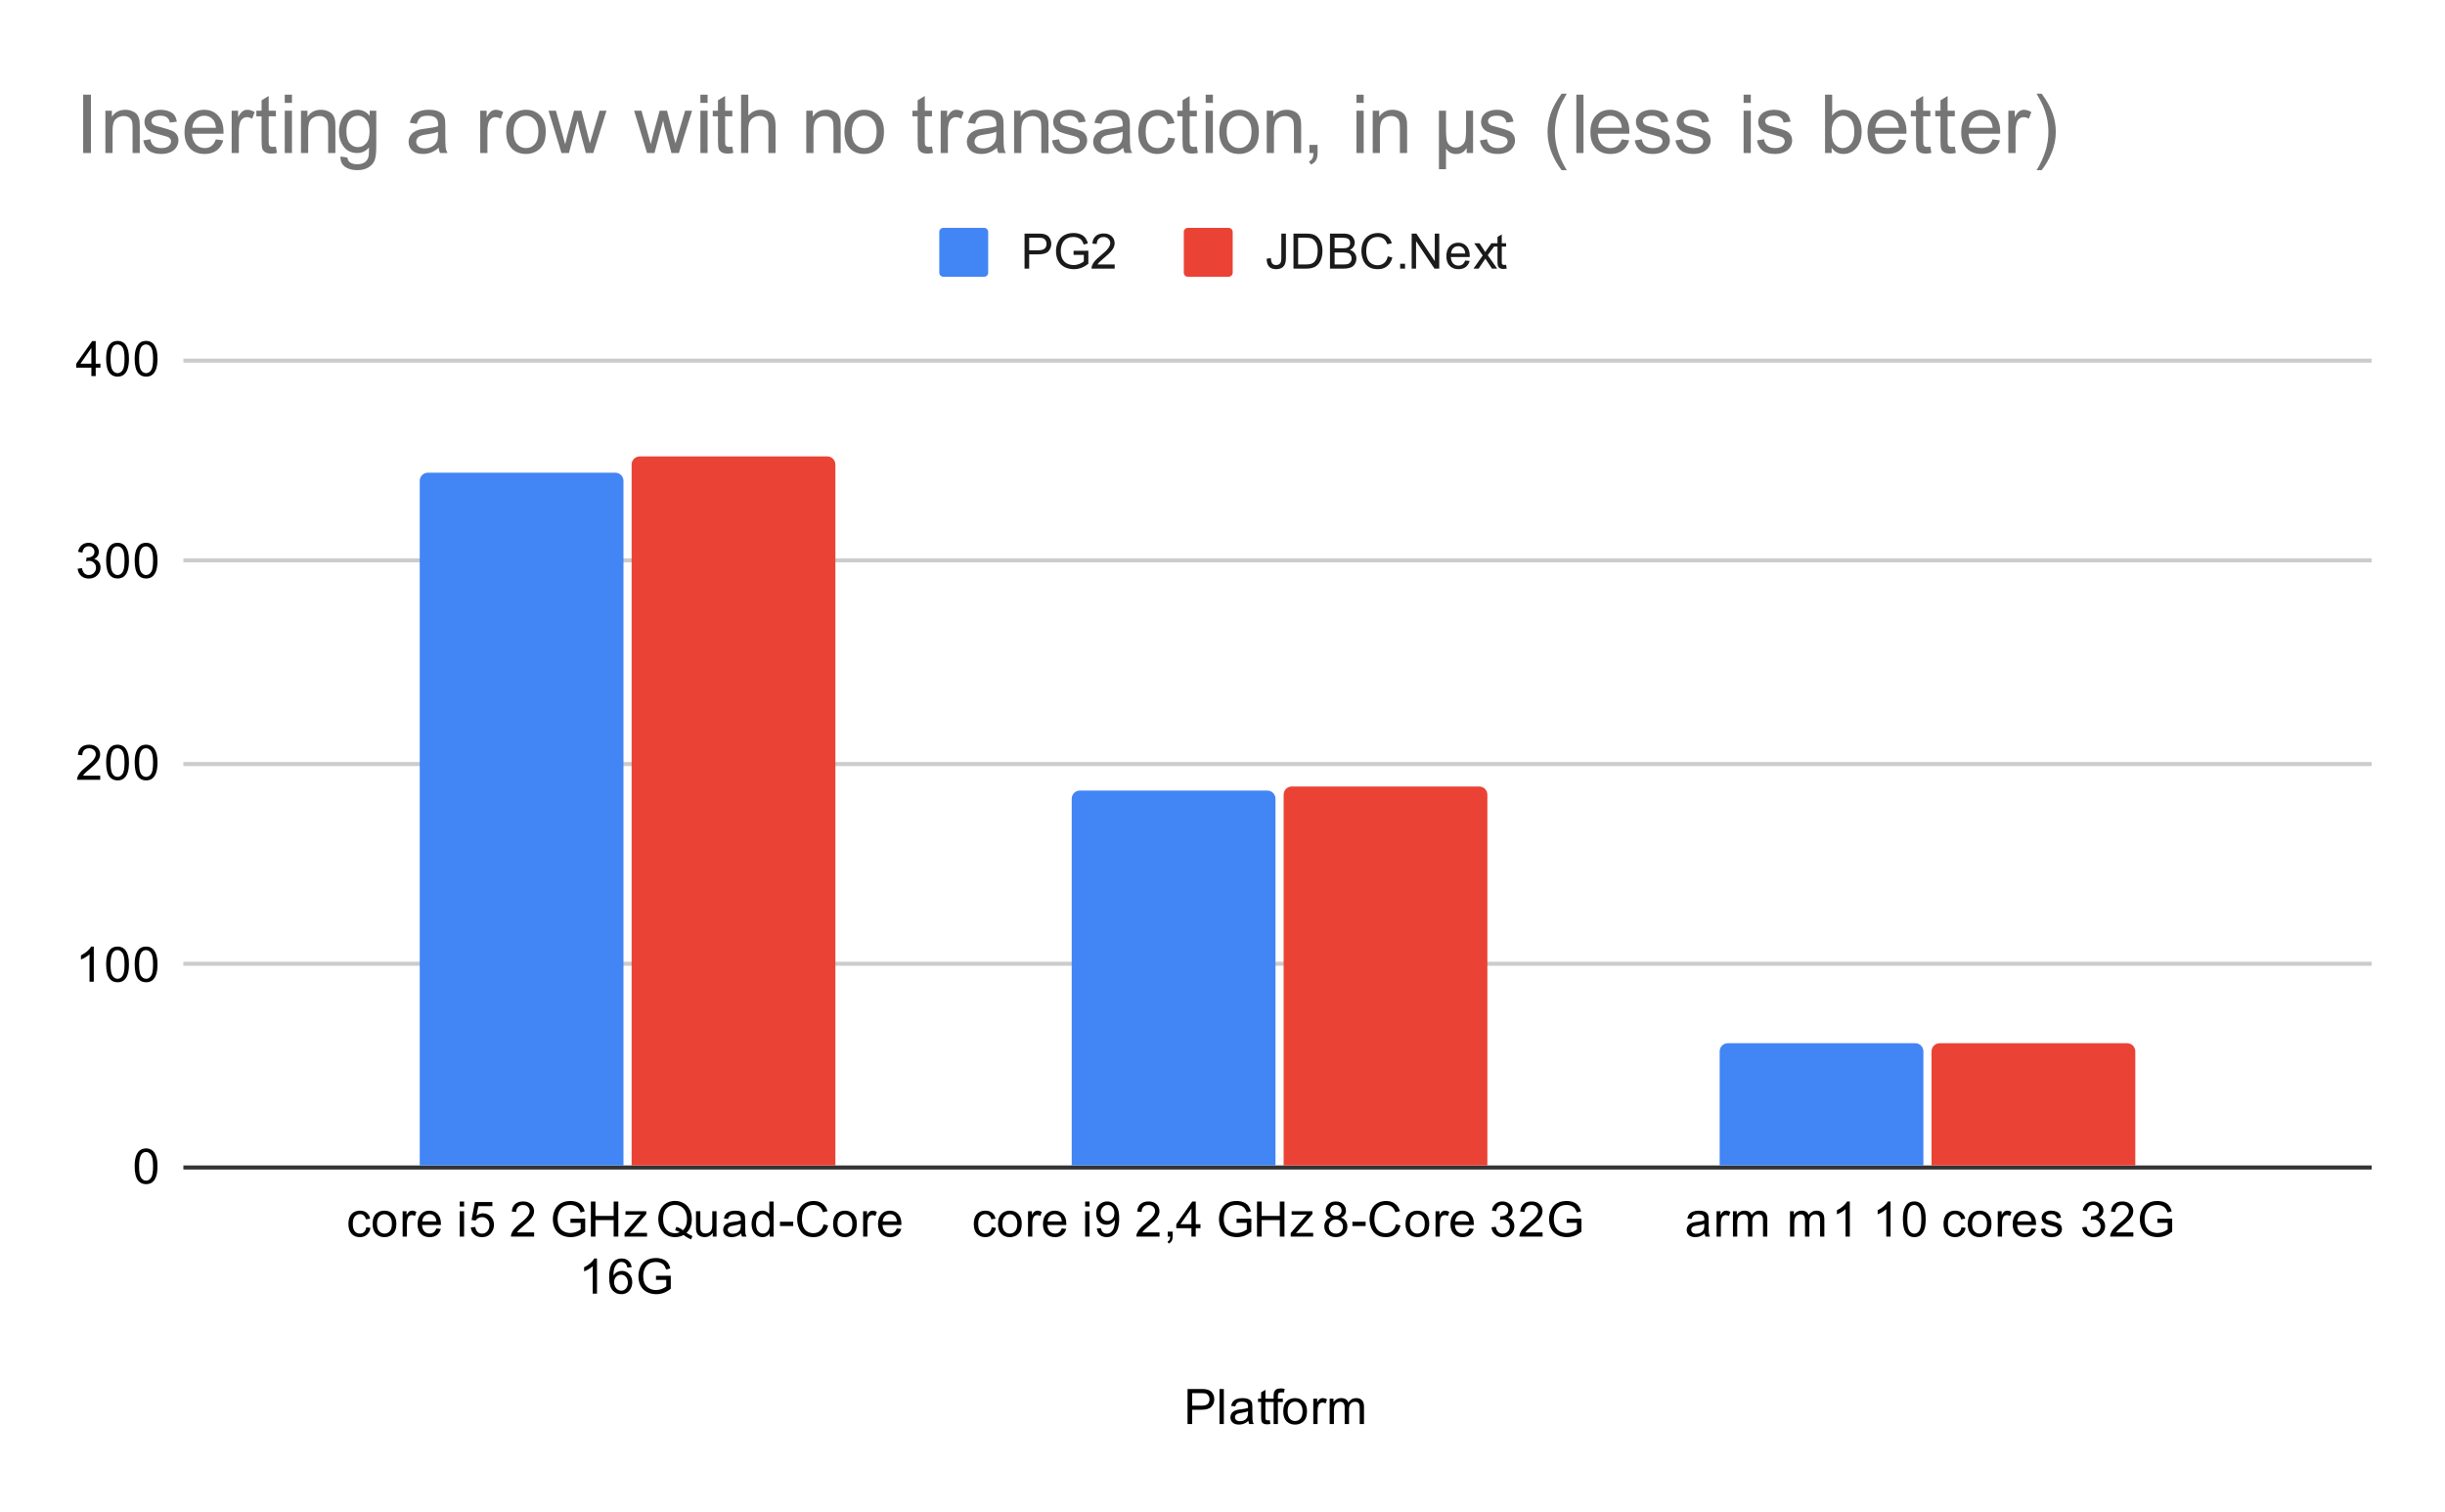 <svg version="1.1" viewBox="0.0 0.0 600.0 371.0" fill="none" stroke="none" stroke-linecap="square" stroke-miterlimit="10" width="600" height="371" xmlns:xlink="http://www.w3.org/1999/xlink" xmlns="http://www.w3.org/2000/svg"><path fill="#ffffff" d="M0 0L600.0 0L600.0 371.0L0 371.0L0 0Z" fill-rule="nonzero"/><path stroke="#333333" stroke-width="1.0" stroke-linecap="butt" d="M45.5 286.5L581.5 286.5" fill-rule="nonzero"/><path stroke="#cccccc" stroke-width="1.0" stroke-linecap="butt" d="M45.5 236.5L581.5 236.5" fill-rule="nonzero"/><path stroke="#cccccc" stroke-width="1.0" stroke-linecap="butt" d="M45.5 187.5L581.5 187.5" fill-rule="nonzero"/><path stroke="#cccccc" stroke-width="1.0" stroke-linecap="butt" d="M45.5 137.5L581.5 137.5" fill-rule="nonzero"/><path stroke="#cccccc" stroke-width="1.0" stroke-linecap="butt" d="M45.5 88.5L581.5 88.5" fill-rule="nonzero"/><clipPath id="id_0"><path d="M45.55 88.283L581.45 88.283L581.45 286.45L45.55 286.45L45.55 88.283Z" clip-rule="nonzero"/></clipPath><path stroke="#000000" stroke-width="2.0" stroke-linecap="butt" stroke-opacity="0.0" clip-path="url(#id_0)" d="M153.0 286.0L103.0 286.0L103.0 118.0C103.0 116.895 103.895 116.0 105.0 116.0L151.0 116.0C152.105 116.0 153.0 116.895 153.0 118.0Z" fill-rule="nonzero"/><path fill="#4285f4" clip-path="url(#id_0)" d="M153.0 286.0L103.0 286.0L103.0 118.0C103.0 116.895 103.895 116.0 105.0 116.0L151.0 116.0C152.105 116.0 153.0 116.895 153.0 118.0Z" fill-rule="nonzero"/><path stroke="#000000" stroke-width="2.0" stroke-linecap="butt" stroke-opacity="0.0" clip-path="url(#id_0)" d="M313.0 286.0L263.0 286.0L263.0 196.0C263.0 194.895 263.895 194.0 265.0 194.0L311.0 194.0C312.105 194.0 313.0 194.895 313.0 196.0Z" fill-rule="nonzero"/><path fill="#4285f4" clip-path="url(#id_0)" d="M313.0 286.0L263.0 286.0L263.0 196.0C263.0 194.895 263.895 194.0 265.0 194.0L311.0 194.0C312.105 194.0 313.0 194.895 313.0 196.0Z" fill-rule="nonzero"/><path stroke="#000000" stroke-width="2.0" stroke-linecap="butt" stroke-opacity="0.0" clip-path="url(#id_0)" d="M472.0 286.0L422.0 286.0L422.0 258.0C422.0 256.895 422.895 256.0 424.0 256.0L470.0 256.0C471.105 256.0 472.0 256.895 472.0 258.0Z" fill-rule="nonzero"/><path fill="#4285f4" clip-path="url(#id_0)" d="M472.0 286.0L422.0 286.0L422.0 258.0C422.0 256.895 422.895 256.0 424.0 256.0L470.0 256.0C471.105 256.0 472.0 256.895 472.0 258.0Z" fill-rule="nonzero"/><path stroke="#000000" stroke-width="2.0" stroke-linecap="butt" stroke-opacity="0.0" clip-path="url(#id_0)" d="M205.0 286.0L155.0 286.0L155.0 114.0C155.0 112.895 155.895 112.0 157.0 112.0L203.0 112.0C204.105 112.0 205.0 112.895 205.0 114.0Z" fill-rule="nonzero"/><path fill="#ea4335" clip-path="url(#id_0)" d="M205.0 286.0L155.0 286.0L155.0 114.0C155.0 112.895 155.895 112.0 157.0 112.0L203.0 112.0C204.105 112.0 205.0 112.895 205.0 114.0Z" fill-rule="nonzero"/><path stroke="#000000" stroke-width="2.0" stroke-linecap="butt" stroke-opacity="0.0" clip-path="url(#id_0)" d="M365.0 286.0L315.0 286.0L315.0 195.0C315.0 193.895 315.895 193.0 317.0 193.0L363.0 193.0C364.105 193.0 365.0 193.895 365.0 195.0Z" fill-rule="nonzero"/><path fill="#ea4335" clip-path="url(#id_0)" d="M365.0 286.0L315.0 286.0L315.0 195.0C315.0 193.895 315.895 193.0 317.0 193.0L363.0 193.0C364.105 193.0 365.0 193.895 365.0 195.0Z" fill-rule="nonzero"/><path stroke="#000000" stroke-width="2.0" stroke-linecap="butt" stroke-opacity="0.0" clip-path="url(#id_0)" d="M524.0 286.0L474.0 286.0L474.0 258.0C474.0 256.895 474.895 256.0 476.0 256.0L522.0 256.0C523.105 256.0 524.0 256.895 524.0 258.0Z" fill-rule="nonzero"/><path fill="#ea4335" clip-path="url(#id_0)" d="M524.0 286.0L474.0 286.0L474.0 258.0C474.0 256.895 474.895 256.0 476.0 256.0L522.0 256.0C523.105 256.0 524.0 256.895 524.0 258.0Z" fill-rule="nonzero"/><path fill="#000000" d="M291.422 349.45L291.422 340.856L294.672 340.856Q295.516 340.856 295.969 340.934Q296.609 341.044 297.031 341.341Q297.469 341.637 297.719 342.169Q297.984 342.7 297.984 343.341Q297.984 344.434 297.281 345.2Q296.594 345.95 294.766 345.95L292.562 345.95L292.562 349.45L291.422 349.45ZM292.562 344.95L294.781 344.95Q295.891 344.95 296.344 344.544Q296.812 344.122 296.812 343.372Q296.812 342.841 296.531 342.466Q296.266 342.075 295.828 341.95Q295.531 341.872 294.766 341.872L292.562 341.872L292.562 344.95ZM299.266 349.45L299.266 340.856L300.328 340.856L300.328 349.45L299.266 349.45ZM306.359 348.684Q305.766 349.184 305.219 349.387Q304.688 349.591 304.062 349.591Q303.031 349.591 302.484 349.091Q301.938 348.591 301.938 347.809Q301.938 347.356 302.141 346.981Q302.344 346.591 302.688 346.372Q303.031 346.137 303.453 346.028Q303.75 345.934 304.391 345.856Q305.656 345.716 306.266 345.497Q306.266 345.278 306.266 345.231Q306.266 344.575 305.969 344.309Q305.562 343.966 304.766 343.966Q304.031 343.966 303.672 344.231Q303.312 344.481 303.141 345.137L302.109 344.997Q302.25 344.341 302.578 343.934Q302.906 343.528 303.516 343.309Q304.125 343.091 304.922 343.091Q305.719 343.091 306.219 343.278Q306.719 343.466 306.953 343.747Q307.188 344.028 307.281 344.466Q307.328 344.731 307.328 345.434L307.328 346.841Q307.328 348.309 307.391 348.7Q307.469 349.091 307.672 349.45L306.562 349.45Q306.406 349.122 306.359 348.684ZM306.266 346.325Q305.688 346.559 304.547 346.731Q303.891 346.825 303.625 346.95Q303.359 347.059 303.203 347.278Q303.062 347.497 303.062 347.778Q303.062 348.2 303.375 348.481Q303.703 348.762 304.312 348.762Q304.922 348.762 305.391 348.497Q305.875 348.231 306.094 347.762Q306.266 347.403 306.266 346.716L306.266 346.325ZM311.594 348.512L311.75 349.434Q311.297 349.528 310.953 349.528Q310.375 349.528 310.062 349.356Q309.75 349.169 309.609 348.872Q309.484 348.575 309.484 347.622L309.484 344.044L308.719 344.044L308.719 343.231L309.484 343.231L309.484 341.684L310.531 341.059L310.531 343.231L311.594 343.231L311.594 344.044L310.531 344.044L310.531 347.684Q310.531 348.137 310.578 348.262Q310.641 348.387 310.766 348.466Q310.891 348.544 311.125 348.544Q311.312 348.544 311.594 348.512ZM312.547 349.45L312.547 344.044L311.609 344.044L311.609 343.231L312.547 343.231L312.547 342.559Q312.547 341.934 312.656 341.637Q312.812 341.216 313.188 340.966Q313.578 340.716 314.266 340.716Q314.719 340.716 315.25 340.825L315.094 341.731Q314.766 341.684 314.469 341.684Q313.984 341.684 313.781 341.887Q313.594 342.091 313.594 342.653L313.594 343.231L314.812 343.231L314.812 344.044L313.594 344.044L313.594 349.45L312.547 349.45ZM314.906 346.341Q314.906 344.606 315.859 343.778Q316.656 343.091 317.812 343.091Q319.094 343.091 319.906 343.934Q320.734 344.762 320.734 346.247Q320.734 347.45 320.375 348.137Q320.016 348.825 319.312 349.216Q318.625 349.591 317.812 349.591Q316.516 349.591 315.703 348.762Q314.906 347.919 314.906 346.341ZM315.984 346.341Q315.984 347.528 316.5 348.122Q317.031 348.716 317.812 348.716Q318.609 348.716 319.125 348.122Q319.641 347.528 319.641 346.309Q319.641 345.153 319.109 344.559Q318.594 343.966 317.812 343.966Q317.031 343.966 316.5 344.559Q315.984 345.137 315.984 346.341ZM322.281 349.45L322.281 343.231L323.234 343.231L323.234 344.169Q323.594 343.512 323.891 343.309Q324.203 343.091 324.578 343.091Q325.109 343.091 325.656 343.419L325.297 344.403Q324.906 344.169 324.531 344.169Q324.172 344.169 323.891 344.387Q323.625 344.591 323.516 344.966Q323.328 345.528 323.328 346.184L323.328 349.45L322.281 349.45ZM326.297 349.45L326.297 343.231L327.234 343.231L327.234 344.106Q327.531 343.637 328.016 343.372Q328.5 343.091 329.125 343.091Q329.812 343.091 330.25 343.372Q330.703 343.653 330.875 344.169Q331.625 343.091 332.797 343.091Q333.734 343.091 334.219 343.606Q334.719 344.106 334.719 345.184L334.719 349.45L333.672 349.45L333.672 345.528Q333.672 344.903 333.562 344.622Q333.469 344.341 333.203 344.169Q332.938 343.997 332.562 343.997Q331.906 343.997 331.469 344.434Q331.047 344.872 331.047 345.841L331.047 349.45L329.984 349.45L329.984 345.403Q329.984 344.7 329.719 344.356Q329.469 343.997 328.891 343.997Q328.438 343.997 328.062 344.231Q327.688 344.466 327.516 344.919Q327.344 345.372 327.344 346.216L327.344 349.45L326.297 349.45Z" fill-rule="nonzero"/><path fill="#000000" d="M33.05 286.216Q33.05 284.684 33.362 283.762Q33.675 282.825 34.284 282.325Q34.909 281.825 35.847 281.825Q36.534 281.825 37.05 282.106Q37.581 282.387 37.925 282.919Q38.269 283.434 38.456 284.184Q38.644 284.934 38.644 286.216Q38.644 287.731 38.331 288.653Q38.034 289.575 37.409 290.091Q36.8 290.591 35.847 290.591Q34.612 290.591 33.894 289.7Q33.05 288.637 33.05 286.216ZM34.128 286.216Q34.128 288.325 34.628 289.028Q35.128 289.731 35.847 289.731Q36.581 289.731 37.066 289.028Q37.566 288.325 37.566 286.216Q37.566 284.091 37.066 283.403Q36.581 282.7 35.831 282.7Q35.112 282.7 34.675 283.309Q34.128 284.091 34.128 286.216Z" fill-rule="nonzero"/><path fill="#000000" d="M23.019 240.908L21.972 240.908L21.972 234.19Q21.581 234.549 20.956 234.924Q20.347 235.283 19.863 235.455L19.863 234.44Q20.738 234.018 21.394 233.44Q22.066 232.846 22.347 232.283L23.019 232.283L23.019 240.908ZM26.05 236.674Q26.05 235.143 26.363 234.221Q26.675 233.283 27.284 232.783Q27.909 232.283 28.847 232.283Q29.534 232.283 30.05 232.565Q30.581 232.846 30.925 233.377Q31.269 233.893 31.456 234.643Q31.644 235.393 31.644 236.674Q31.644 238.19 31.331 239.111Q31.034 240.033 30.409 240.549Q29.8 241.049 28.847 241.049Q27.613 241.049 26.894 240.158Q26.05 239.096 26.05 236.674ZM27.128 236.674Q27.128 238.783 27.628 239.486Q28.128 240.19 28.847 240.19Q29.581 240.19 30.066 239.486Q30.566 238.783 30.566 236.674Q30.566 234.549 30.066 233.861Q29.581 233.158 28.831 233.158Q28.113 233.158 27.675 233.768Q27.128 234.549 27.128 236.674ZM33.05 236.674Q33.05 235.143 33.362 234.221Q33.675 233.283 34.284 232.783Q34.909 232.283 35.847 232.283Q36.534 232.283 37.05 232.565Q37.581 232.846 37.925 233.377Q38.269 233.893 38.456 234.643Q38.644 235.393 38.644 236.674Q38.644 238.19 38.331 239.111Q38.034 240.033 37.409 240.549Q36.8 241.049 35.847 241.049Q34.612 241.049 33.894 240.158Q33.05 239.096 33.05 236.674ZM34.128 236.674Q34.128 238.783 34.628 239.486Q35.128 240.19 35.847 240.19Q36.581 240.19 37.066 239.486Q37.566 238.783 37.566 236.674Q37.566 234.549 37.066 233.861Q36.581 233.158 35.831 233.158Q35.112 233.158 34.675 233.768Q34.128 234.549 34.128 236.674Z" fill-rule="nonzero"/><path fill="#000000" d="M24.597 190.351L24.597 191.367L18.909 191.367Q18.909 190.992 19.034 190.632Q19.253 190.054 19.722 189.492Q20.206 188.929 21.113 188.195Q22.519 187.039 23.003 186.367Q23.503 185.695 23.503 185.101Q23.503 184.476 23.05 184.054Q22.597 183.617 21.878 183.617Q21.113 183.617 20.659 184.07Q20.206 184.523 20.191 185.335L19.113 185.226Q19.222 184.007 19.941 183.382Q20.675 182.742 21.909 182.742Q23.144 182.742 23.863 183.429Q24.581 184.117 24.581 185.132Q24.581 185.648 24.363 186.148Q24.159 186.632 23.659 187.195Q23.175 187.742 22.05 188.695Q21.097 189.492 20.816 189.789Q20.55 190.07 20.378 190.351L24.597 190.351ZM26.05 187.132Q26.05 185.601 26.363 184.679Q26.675 183.742 27.284 183.242Q27.909 182.742 28.847 182.742Q29.534 182.742 30.05 183.023Q30.581 183.304 30.925 183.835Q31.269 184.351 31.456 185.101Q31.644 185.851 31.644 187.132Q31.644 188.648 31.331 189.57Q31.034 190.492 30.409 191.007Q29.8 191.507 28.847 191.507Q27.613 191.507 26.894 190.617Q26.05 189.554 26.05 187.132ZM27.128 187.132Q27.128 189.242 27.628 189.945Q28.128 190.648 28.847 190.648Q29.581 190.648 30.066 189.945Q30.566 189.242 30.566 187.132Q30.566 185.007 30.066 184.32Q29.581 183.617 28.831 183.617Q28.113 183.617 27.675 184.226Q27.128 185.007 27.128 187.132ZM33.05 187.132Q33.05 185.601 33.362 184.679Q33.675 183.742 34.284 183.242Q34.909 182.742 35.847 182.742Q36.534 182.742 37.05 183.023Q37.581 183.304 37.925 183.835Q38.269 184.351 38.456 185.101Q38.644 185.851 38.644 187.132Q38.644 188.648 38.331 189.57Q38.034 190.492 37.409 191.007Q36.8 191.507 35.847 191.507Q34.612 191.507 33.894 190.617Q33.05 189.554 33.05 187.132ZM34.128 187.132Q34.128 189.242 34.628 189.945Q35.128 190.648 35.847 190.648Q36.581 190.648 37.066 189.945Q37.566 189.242 37.566 187.132Q37.566 185.007 37.066 184.32Q36.581 183.617 35.831 183.617Q35.112 183.617 34.675 184.226Q34.128 185.007 34.128 187.132Z" fill-rule="nonzero"/><path fill="#000000" d="M19.05 139.559L20.113 139.419Q20.284 140.309 20.722 140.716Q21.159 141.106 21.784 141.106Q22.534 141.106 23.05 140.591Q23.566 140.075 23.566 139.309Q23.566 138.591 23.081 138.122Q22.613 137.637 21.878 137.637Q21.581 137.637 21.128 137.762L21.253 136.825Q21.363 136.841 21.425 136.841Q22.097 136.841 22.628 136.497Q23.175 136.137 23.175 135.403Q23.175 134.825 22.784 134.45Q22.394 134.059 21.769 134.059Q21.159 134.059 20.738 134.45Q20.331 134.841 20.222 135.606L19.159 135.419Q19.347 134.372 20.034 133.794Q20.722 133.2 21.738 133.2Q22.441 133.2 23.034 133.512Q23.628 133.809 23.941 134.325Q24.253 134.841 24.253 135.434Q24.253 135.981 23.956 136.45Q23.659 136.903 23.081 137.169Q23.831 137.341 24.253 137.903Q24.675 138.45 24.675 139.294Q24.675 140.419 23.847 141.2Q23.034 141.981 21.784 141.981Q20.659 141.981 19.909 141.309Q19.159 140.622 19.05 139.559ZM26.05 137.591Q26.05 136.059 26.363 135.137Q26.675 134.2 27.284 133.7Q27.909 133.2 28.847 133.2Q29.534 133.2 30.05 133.481Q30.581 133.762 30.925 134.294Q31.269 134.809 31.456 135.559Q31.644 136.309 31.644 137.591Q31.644 139.106 31.331 140.028Q31.034 140.95 30.409 141.466Q29.8 141.966 28.847 141.966Q27.613 141.966 26.894 141.075Q26.05 140.012 26.05 137.591ZM27.128 137.591Q27.128 139.7 27.628 140.403Q28.128 141.106 28.847 141.106Q29.581 141.106 30.066 140.403Q30.566 139.7 30.566 137.591Q30.566 135.466 30.066 134.778Q29.581 134.075 28.831 134.075Q28.113 134.075 27.675 134.684Q27.128 135.466 27.128 137.591ZM33.05 137.591Q33.05 136.059 33.362 135.137Q33.675 134.2 34.284 133.7Q34.909 133.2 35.847 133.2Q36.534 133.2 37.05 133.481Q37.581 133.762 37.925 134.294Q38.269 134.809 38.456 135.559Q38.644 136.309 38.644 137.591Q38.644 139.106 38.331 140.028Q38.034 140.95 37.409 141.466Q36.8 141.966 35.847 141.966Q34.612 141.966 33.894 141.075Q33.05 140.012 33.05 137.591ZM34.128 137.591Q34.128 139.7 34.628 140.403Q35.128 141.106 35.847 141.106Q36.581 141.106 37.066 140.403Q37.566 139.7 37.566 137.591Q37.566 135.466 37.066 134.778Q36.581 134.075 35.831 134.075Q35.112 134.075 34.675 134.684Q34.128 135.466 34.128 137.591Z" fill-rule="nonzero"/><path fill="#000000" d="M22.425 92.283L22.425 90.221L18.706 90.221L18.706 89.252L22.628 83.69L23.488 83.69L23.488 89.252L24.644 89.252L24.644 90.221L23.488 90.221L23.488 92.283L22.425 92.283ZM22.425 89.252L22.425 85.393L19.738 89.252L22.425 89.252ZM26.05 88.049Q26.05 86.518 26.363 85.596Q26.675 84.658 27.284 84.158Q27.909 83.658 28.847 83.658Q29.534 83.658 30.05 83.94Q30.581 84.221 30.925 84.752Q31.269 85.268 31.456 86.018Q31.644 86.768 31.644 88.049Q31.644 89.565 31.331 90.486Q31.034 91.408 30.409 91.924Q29.8 92.424 28.847 92.424Q27.613 92.424 26.894 91.533Q26.05 90.471 26.05 88.049ZM27.128 88.049Q27.128 90.158 27.628 90.861Q28.128 91.565 28.847 91.565Q29.581 91.565 30.066 90.861Q30.566 90.158 30.566 88.049Q30.566 85.924 30.066 85.236Q29.581 84.533 28.831 84.533Q28.113 84.533 27.675 85.143Q27.128 85.924 27.128 88.049ZM33.05 88.049Q33.05 86.518 33.362 85.596Q33.675 84.658 34.284 84.158Q34.909 83.658 35.847 83.658Q36.534 83.658 37.05 83.94Q37.581 84.221 37.925 84.752Q38.269 85.268 38.456 86.018Q38.644 86.768 38.644 88.049Q38.644 89.565 38.331 90.486Q38.034 91.408 37.409 91.924Q36.8 92.424 35.847 92.424Q34.612 92.424 33.894 91.533Q33.05 90.471 33.05 88.049ZM34.128 88.049Q34.128 90.158 34.628 90.861Q35.128 91.565 35.847 91.565Q36.581 91.565 37.066 90.861Q37.566 90.158 37.566 88.049Q37.566 85.924 37.066 85.236Q36.581 84.533 35.831 84.533Q35.112 84.533 34.675 85.143Q34.128 85.924 34.128 88.049Z" fill-rule="nonzero"/><path fill="#000000" d="M89.889 301.169L90.92 301.309Q90.749 302.372 90.045 302.981Q89.342 303.591 88.327 303.591Q87.045 303.591 86.264 302.762Q85.499 301.919 85.499 300.356Q85.499 299.356 85.827 298.606Q86.17 297.841 86.842 297.466Q87.53 297.091 88.342 297.091Q89.342 297.091 89.983 297.606Q90.639 298.106 90.827 299.059L89.795 299.216Q89.655 298.591 89.28 298.278Q88.905 297.95 88.374 297.95Q87.577 297.95 87.077 298.528Q86.577 299.091 86.577 300.325Q86.577 301.591 87.061 302.153Q87.545 302.716 88.311 302.716Q88.936 302.716 89.342 302.341Q89.764 301.966 89.889 301.169ZM91.436 300.341Q91.436 298.606 92.389 297.778Q93.186 297.091 94.342 297.091Q95.624 297.091 96.436 297.934Q97.264 298.762 97.264 300.247Q97.264 301.45 96.905 302.137Q96.545 302.825 95.842 303.216Q95.155 303.591 94.342 303.591Q93.045 303.591 92.233 302.762Q91.436 301.919 91.436 300.341ZM92.514 300.341Q92.514 301.528 93.03 302.122Q93.561 302.716 94.342 302.716Q95.139 302.716 95.655 302.122Q96.17 301.528 96.17 300.309Q96.17 299.153 95.639 298.559Q95.124 297.966 94.342 297.966Q93.561 297.966 93.03 298.559Q92.514 299.137 92.514 300.341ZM98.811 303.45L98.811 297.231L99.764 297.231L99.764 298.169Q100.124 297.512 100.42 297.309Q100.733 297.091 101.108 297.091Q101.639 297.091 102.186 297.419L101.827 298.403Q101.436 298.169 101.061 298.169Q100.702 298.169 100.42 298.387Q100.155 298.591 100.045 298.966Q99.858 299.528 99.858 300.184L99.858 303.45L98.811 303.45ZM107.077 301.45L108.17 301.575Q107.92 302.528 107.217 303.059Q106.514 303.591 105.436 303.591Q104.077 303.591 103.264 302.747Q102.467 301.903 102.467 300.387Q102.467 298.825 103.28 297.966Q104.092 297.091 105.374 297.091Q106.624 297.091 107.405 297.934Q108.202 298.778 108.202 300.325Q108.202 300.419 108.202 300.606L103.561 300.606Q103.624 301.637 104.139 302.184Q104.655 302.716 105.436 302.716Q106.014 302.716 106.42 302.419Q106.842 302.106 107.077 301.45ZM103.624 299.747L107.092 299.747Q107.03 298.95 106.702 298.559Q106.186 297.95 105.389 297.95Q104.655 297.95 104.155 298.434Q103.67 298.919 103.624 299.747ZM112.827 296.075L112.827 294.856L113.889 294.856L113.889 296.075L112.827 296.075ZM112.827 303.45L112.827 297.231L113.889 297.231L113.889 303.45L112.827 303.45ZM115.53 301.2L116.639 301.106Q116.764 301.919 117.202 302.325Q117.655 302.731 118.295 302.731Q119.045 302.731 119.577 302.153Q120.108 301.575 120.108 300.637Q120.108 299.731 119.592 299.216Q119.092 298.684 118.264 298.684Q117.764 298.684 117.342 298.919Q116.936 299.153 116.702 299.512L115.717 299.387L116.545 294.981L120.827 294.981L120.827 295.981L117.389 295.981L116.936 298.294Q117.702 297.747 118.545 297.747Q119.67 297.747 120.436 298.528Q121.217 299.309 121.217 300.544Q121.217 301.7 120.545 302.559Q119.717 303.591 118.295 303.591Q117.124 303.591 116.374 302.934Q115.639 302.278 115.53 301.2ZM131.077 302.434L131.077 303.45L125.389 303.45Q125.389 303.075 125.514 302.716Q125.733 302.137 126.202 301.575Q126.686 301.012 127.592 300.278Q128.999 299.122 129.483 298.45Q129.983 297.778 129.983 297.184Q129.983 296.559 129.53 296.137Q129.077 295.7 128.358 295.7Q127.592 295.7 127.139 296.153Q126.686 296.606 126.67 297.419L125.592 297.309Q125.702 296.091 126.42 295.466Q127.155 294.825 128.389 294.825Q129.624 294.825 130.342 295.512Q131.061 296.2 131.061 297.216Q131.061 297.731 130.842 298.231Q130.639 298.716 130.139 299.278Q129.655 299.825 128.53 300.778Q127.577 301.575 127.295 301.872Q127.03 302.153 126.858 302.434L131.077 302.434ZM139.983 300.075L139.983 299.075L143.608 299.059L143.608 302.247Q142.78 302.919 141.889 303.262Q140.999 303.591 140.061 303.591Q138.795 303.591 137.749 303.059Q136.717 302.512 136.186 301.497Q135.67 300.466 135.67 299.2Q135.67 297.934 136.186 296.856Q136.717 295.762 137.702 295.247Q138.686 294.716 139.967 294.716Q140.905 294.716 141.655 295.012Q142.405 295.309 142.827 295.856Q143.264 296.387 143.483 297.262L142.467 297.544Q142.264 296.887 141.967 296.512Q141.686 296.137 141.155 295.919Q140.624 295.684 139.983 295.684Q139.202 295.684 138.624 295.919Q138.061 296.153 137.702 296.544Q137.358 296.934 137.17 297.403Q136.842 298.2 136.842 299.122Q136.842 300.278 137.233 301.059Q137.639 301.825 138.389 302.2Q139.139 302.575 139.999 302.575Q140.733 302.575 141.436 302.294Q142.139 301.997 142.499 301.684L142.499 300.075L139.983 300.075ZM144.999 303.45L144.999 294.856L146.124 294.856L146.124 298.387L150.592 298.387L150.592 294.856L151.733 294.856L151.733 303.45L150.592 303.45L150.592 299.403L146.124 299.403L146.124 303.45L144.999 303.45ZM153.264 303.45L153.264 302.591L157.233 298.044Q156.545 298.075 156.03 298.075L153.499 298.075L153.499 297.231L158.592 297.231L158.592 297.919L155.217 301.872L154.561 302.591Q155.28 302.544 155.889 302.544L158.78 302.544L158.78 303.45L153.264 303.45ZM168.467 302.528Q169.264 303.075 169.92 303.325L169.592 304.122Q168.67 303.778 167.749 303.059Q166.795 303.591 165.639 303.591Q164.467 303.591 163.514 303.028Q162.577 302.466 162.061 301.45Q161.545 300.434 161.545 299.153Q161.545 297.887 162.061 296.841Q162.577 295.794 163.53 295.247Q164.483 294.7 165.655 294.7Q166.842 294.7 167.795 295.278Q168.764 295.841 169.264 296.856Q169.764 297.872 169.764 299.153Q169.764 300.216 169.436 301.059Q169.124 301.903 168.467 302.528ZM165.967 301.075Q166.952 301.356 167.592 301.903Q168.592 300.981 168.592 299.153Q168.592 298.106 168.233 297.325Q167.874 296.544 167.186 296.122Q166.514 295.684 165.67 295.684Q164.389 295.684 163.545 296.559Q162.717 297.419 162.717 299.153Q162.717 300.825 163.545 301.731Q164.374 302.622 165.67 302.622Q166.28 302.622 166.811 302.387Q166.28 302.044 165.686 301.903L165.967 301.075ZM174.905 303.45L174.905 302.528Q174.17 303.591 172.92 303.591Q172.374 303.591 171.889 303.387Q171.42 303.169 171.186 302.856Q170.952 302.528 170.858 302.059Q170.795 301.762 170.795 301.075L170.795 297.231L171.858 297.231L171.858 300.684Q171.858 301.497 171.92 301.794Q172.014 302.2 172.327 302.45Q172.655 302.684 173.139 302.684Q173.608 302.684 174.014 302.45Q174.436 302.2 174.608 301.778Q174.795 301.356 174.795 300.559L174.795 297.231L175.842 297.231L175.842 303.45L174.905 303.45ZM181.889 302.684Q181.295 303.184 180.749 303.387Q180.217 303.591 179.592 303.591Q178.561 303.591 178.014 303.091Q177.467 302.591 177.467 301.809Q177.467 301.356 177.67 300.981Q177.874 300.591 178.217 300.372Q178.561 300.137 178.983 300.028Q179.28 299.934 179.92 299.856Q181.186 299.716 181.795 299.497Q181.795 299.278 181.795 299.231Q181.795 298.575 181.499 298.309Q181.092 297.966 180.295 297.966Q179.561 297.966 179.202 298.231Q178.842 298.481 178.67 299.137L177.639 298.997Q177.78 298.341 178.108 297.934Q178.436 297.528 179.045 297.309Q179.655 297.091 180.452 297.091Q181.249 297.091 181.749 297.278Q182.249 297.466 182.483 297.747Q182.717 298.028 182.811 298.466Q182.858 298.731 182.858 299.434L182.858 300.841Q182.858 302.309 182.92 302.7Q182.999 303.091 183.202 303.45L182.092 303.45Q181.936 303.122 181.889 302.684ZM181.795 300.325Q181.217 300.559 180.077 300.731Q179.42 300.825 179.155 300.95Q178.889 301.059 178.733 301.278Q178.592 301.497 178.592 301.778Q178.592 302.2 178.905 302.481Q179.233 302.762 179.842 302.762Q180.452 302.762 180.92 302.497Q181.405 302.231 181.624 301.762Q181.795 301.403 181.795 300.716L181.795 300.325ZM188.858 303.45L188.858 302.669Q188.264 303.591 187.124 303.591Q186.374 303.591 185.749 303.184Q185.124 302.762 184.78 302.028Q184.436 301.294 184.436 300.341Q184.436 299.419 184.749 298.653Q185.061 297.887 185.686 297.497Q186.311 297.091 187.077 297.091Q187.639 297.091 188.077 297.325Q188.514 297.559 188.795 297.934L188.795 294.856L189.842 294.856L189.842 303.45L188.858 303.45ZM185.53 300.341Q185.53 301.544 186.03 302.137Q186.53 302.716 187.217 302.716Q187.905 302.716 188.389 302.153Q188.874 301.591 188.874 300.434Q188.874 299.153 188.374 298.559Q187.889 297.966 187.17 297.966Q186.467 297.966 185.999 298.544Q185.53 299.106 185.53 300.341ZM191.405 300.872L191.405 299.809L194.655 299.809L194.655 300.872L191.405 300.872ZM202.092 300.434L203.217 300.731Q202.858 302.122 201.936 302.856Q201.014 303.591 199.67 303.591Q198.28 303.591 197.405 303.028Q196.53 302.466 196.077 301.403Q195.624 300.325 195.624 299.091Q195.624 297.747 196.139 296.747Q196.655 295.747 197.592 295.231Q198.545 294.716 199.686 294.716Q200.967 294.716 201.842 295.372Q202.733 296.028 203.077 297.216L201.952 297.481Q201.655 296.544 201.077 296.122Q200.514 295.684 199.655 295.684Q198.67 295.684 197.999 296.169Q197.342 296.637 197.061 297.434Q196.795 298.231 196.795 299.091Q196.795 300.184 197.108 300.997Q197.436 301.809 198.108 302.216Q198.78 302.622 199.577 302.622Q200.53 302.622 201.186 302.075Q201.858 301.528 202.092 300.434ZM204.436 300.341Q204.436 298.606 205.389 297.778Q206.186 297.091 207.342 297.091Q208.624 297.091 209.436 297.934Q210.264 298.762 210.264 300.247Q210.264 301.45 209.905 302.137Q209.545 302.825 208.842 303.216Q208.155 303.591 207.342 303.591Q206.045 303.591 205.233 302.762Q204.436 301.919 204.436 300.341ZM205.514 300.341Q205.514 301.528 206.03 302.122Q206.561 302.716 207.342 302.716Q208.139 302.716 208.655 302.122Q209.17 301.528 209.17 300.309Q209.17 299.153 208.639 298.559Q208.124 297.966 207.342 297.966Q206.561 297.966 206.03 298.559Q205.514 299.137 205.514 300.341ZM211.811 303.45L211.811 297.231L212.764 297.231L212.764 298.169Q213.124 297.512 213.42 297.309Q213.733 297.091 214.108 297.091Q214.639 297.091 215.186 297.419L214.827 298.403Q214.436 298.169 214.061 298.169Q213.702 298.169 213.42 298.387Q213.155 298.591 213.045 298.966Q212.858 299.528 212.858 300.184L212.858 303.45L211.811 303.45ZM220.077 301.45L221.17 301.575Q220.92 302.528 220.217 303.059Q219.514 303.591 218.436 303.591Q217.077 303.591 216.264 302.747Q215.467 301.903 215.467 300.387Q215.467 298.825 216.28 297.966Q217.092 297.091 218.374 297.091Q219.624 297.091 220.405 297.934Q221.202 298.778 221.202 300.325Q221.202 300.419 221.202 300.606L216.561 300.606Q216.624 301.637 217.139 302.184Q217.655 302.716 218.436 302.716Q219.014 302.716 219.42 302.419Q219.842 302.106 220.077 301.45ZM216.624 299.747L220.092 299.747Q220.03 298.95 219.702 298.559Q219.186 297.95 218.389 297.95Q217.655 297.95 217.155 298.434Q216.67 298.919 216.624 299.747Z" fill-rule="nonzero"/><path fill="#000000" d="M146.499 317.45L145.452 317.45L145.452 310.731Q145.061 311.091 144.436 311.466Q143.827 311.825 143.342 311.997L143.342 310.981Q144.217 310.559 144.874 309.981Q145.545 309.387 145.827 308.825L146.499 308.825L146.499 317.45ZM154.999 310.966L153.952 311.044Q153.811 310.419 153.561 310.137Q153.124 309.684 152.499 309.684Q151.999 309.684 151.608 309.966Q151.124 310.341 150.827 311.044Q150.545 311.731 150.53 313.012Q150.905 312.434 151.452 312.153Q152.014 311.872 152.624 311.872Q153.67 311.872 154.405 312.653Q155.155 313.434 155.155 314.653Q155.155 315.466 154.795 316.169Q154.452 316.856 153.842 317.231Q153.233 317.591 152.467 317.591Q151.139 317.591 150.311 316.622Q149.483 315.653 149.483 313.434Q149.483 310.934 150.405 309.809Q151.202 308.825 152.561 308.825Q153.577 308.825 154.217 309.403Q154.874 309.966 154.999 310.966ZM150.702 314.669Q150.702 315.216 150.92 315.716Q151.155 316.2 151.561 316.466Q151.983 316.731 152.452 316.731Q153.108 316.731 153.592 316.2Q154.077 315.653 154.077 314.731Q154.077 313.841 153.592 313.325Q153.124 312.809 152.405 312.809Q151.686 312.809 151.186 313.325Q150.702 313.841 150.702 314.669ZM160.983 314.075L160.983 313.075L164.608 313.059L164.608 316.247Q163.78 316.919 162.889 317.262Q161.999 317.591 161.061 317.591Q159.795 317.591 158.749 317.059Q157.717 316.512 157.186 315.497Q156.67 314.466 156.67 313.2Q156.67 311.934 157.186 310.856Q157.717 309.762 158.702 309.247Q159.686 308.716 160.967 308.716Q161.905 308.716 162.655 309.012Q163.405 309.309 163.827 309.856Q164.264 310.387 164.483 311.262L163.467 311.544Q163.264 310.887 162.967 310.512Q162.686 310.137 162.155 309.919Q161.624 309.684 160.983 309.684Q160.202 309.684 159.624 309.919Q159.061 310.153 158.702 310.544Q158.358 310.934 158.17 311.403Q157.842 312.2 157.842 313.122Q157.842 314.278 158.233 315.059Q158.639 315.825 159.389 316.2Q160.139 316.575 160.999 316.575Q161.733 316.575 162.436 316.294Q163.139 315.997 163.499 315.684L163.499 314.075L160.983 314.075Z" fill-rule="nonzero"/><path fill="#000000" d="M243.359 301.169L244.391 301.309Q244.219 302.372 243.516 302.981Q242.812 303.591 241.797 303.591Q240.516 303.591 239.734 302.762Q238.969 301.919 238.969 300.356Q238.969 299.356 239.297 298.606Q239.641 297.841 240.312 297.466Q241.0 297.091 241.812 297.091Q242.812 297.091 243.453 297.606Q244.109 298.106 244.297 299.059L243.266 299.216Q243.125 298.591 242.75 298.278Q242.375 297.95 241.844 297.95Q241.047 297.95 240.547 298.528Q240.047 299.091 240.047 300.325Q240.047 301.591 240.531 302.153Q241.016 302.716 241.781 302.716Q242.406 302.716 242.812 302.341Q243.234 301.966 243.359 301.169ZM244.906 300.341Q244.906 298.606 245.859 297.778Q246.656 297.091 247.812 297.091Q249.094 297.091 249.906 297.934Q250.734 298.762 250.734 300.247Q250.734 301.45 250.375 302.137Q250.016 302.825 249.312 303.216Q248.625 303.591 247.812 303.591Q246.516 303.591 245.703 302.762Q244.906 301.919 244.906 300.341ZM245.984 300.341Q245.984 301.528 246.5 302.122Q247.031 302.716 247.812 302.716Q248.609 302.716 249.125 302.122Q249.641 301.528 249.641 300.309Q249.641 299.153 249.109 298.559Q248.594 297.966 247.812 297.966Q247.031 297.966 246.5 298.559Q245.984 299.137 245.984 300.341ZM252.281 303.45L252.281 297.231L253.234 297.231L253.234 298.169Q253.594 297.512 253.891 297.309Q254.203 297.091 254.578 297.091Q255.109 297.091 255.656 297.419L255.297 298.403Q254.906 298.169 254.531 298.169Q254.172 298.169 253.891 298.387Q253.625 298.591 253.516 298.966Q253.328 299.528 253.328 300.184L253.328 303.45L252.281 303.45ZM260.547 301.45L261.641 301.575Q261.391 302.528 260.688 303.059Q259.984 303.591 258.906 303.591Q257.547 303.591 256.734 302.747Q255.938 301.903 255.938 300.387Q255.938 298.825 256.75 297.966Q257.562 297.091 258.844 297.091Q260.094 297.091 260.875 297.934Q261.672 298.778 261.672 300.325Q261.672 300.419 261.672 300.606L257.031 300.606Q257.094 301.637 257.609 302.184Q258.125 302.716 258.906 302.716Q259.484 302.716 259.891 302.419Q260.312 302.106 260.547 301.45ZM257.094 299.747L260.562 299.747Q260.5 298.95 260.172 298.559Q259.656 297.95 258.859 297.95Q258.125 297.95 257.625 298.434Q257.141 298.919 257.094 299.747ZM266.297 296.075L266.297 294.856L267.359 294.856L267.359 296.075L266.297 296.075ZM266.297 303.45L266.297 297.231L267.359 297.231L267.359 303.45L266.297 303.45ZM269.156 301.466L270.172 301.372Q270.297 302.091 270.656 302.419Q271.031 302.731 271.594 302.731Q272.078 302.731 272.438 302.512Q272.812 302.278 273.047 301.919Q273.281 301.544 273.438 300.919Q273.594 300.278 273.594 299.622Q273.594 299.544 273.594 299.403Q273.281 299.903 272.734 300.231Q272.188 300.544 271.547 300.544Q270.469 300.544 269.734 299.778Q269.0 298.997 269.0 297.731Q269.0 296.419 269.766 295.622Q270.547 294.825 271.703 294.825Q272.531 294.825 273.219 295.278Q273.922 295.731 274.281 296.575Q274.641 297.403 274.641 298.981Q274.641 300.622 274.281 301.606Q273.938 302.575 273.219 303.091Q272.516 303.591 271.578 303.591Q270.562 303.591 269.922 303.044Q269.281 302.481 269.156 301.466ZM273.469 297.669Q273.469 296.762 272.984 296.231Q272.516 295.7 271.828 295.7Q271.125 295.7 270.594 296.278Q270.078 296.841 270.078 297.762Q270.078 298.575 270.578 299.091Q271.078 299.606 271.797 299.606Q272.531 299.606 273.0 299.091Q273.469 298.575 273.469 297.669ZM284.547 302.434L284.547 303.45L278.859 303.45Q278.859 303.075 278.984 302.716Q279.203 302.137 279.672 301.575Q280.156 301.012 281.062 300.278Q282.469 299.122 282.953 298.45Q283.453 297.778 283.453 297.184Q283.453 296.559 283.0 296.137Q282.547 295.7 281.828 295.7Q281.062 295.7 280.609 296.153Q280.156 296.606 280.141 297.419L279.062 297.309Q279.172 296.091 279.891 295.466Q280.625 294.825 281.859 294.825Q283.094 294.825 283.812 295.512Q284.531 296.2 284.531 297.216Q284.531 297.731 284.312 298.231Q284.109 298.716 283.609 299.278Q283.125 299.825 282.0 300.778Q281.047 301.575 280.766 301.872Q280.5 302.153 280.328 302.434L284.547 302.434ZM286.562 303.45L286.562 302.247L287.766 302.247L287.766 303.45Q287.766 304.106 287.531 304.512Q287.297 304.934 286.797 305.153L286.5 304.7Q286.828 304.559 286.984 304.262Q287.141 303.981 287.172 303.45L286.562 303.45ZM292.375 303.45L292.375 301.387L288.656 301.387L288.656 300.419L292.578 294.856L293.438 294.856L293.438 300.419L294.594 300.419L294.594 301.387L293.438 301.387L293.438 303.45L292.375 303.45ZM292.375 300.419L292.375 296.559L289.688 300.419L292.375 300.419ZM303.453 300.075L303.453 299.075L307.078 299.059L307.078 302.247Q306.25 302.919 305.359 303.262Q304.469 303.591 303.531 303.591Q302.266 303.591 301.219 303.059Q300.188 302.512 299.656 301.497Q299.141 300.466 299.141 299.2Q299.141 297.934 299.656 296.856Q300.188 295.762 301.172 295.247Q302.156 294.716 303.438 294.716Q304.375 294.716 305.125 295.012Q305.875 295.309 306.297 295.856Q306.734 296.387 306.953 297.262L305.938 297.544Q305.734 296.887 305.438 296.512Q305.156 296.137 304.625 295.919Q304.094 295.684 303.453 295.684Q302.672 295.684 302.094 295.919Q301.531 296.153 301.172 296.544Q300.828 296.934 300.641 297.403Q300.312 298.2 300.312 299.122Q300.312 300.278 300.703 301.059Q301.109 301.825 301.859 302.2Q302.609 302.575 303.469 302.575Q304.203 302.575 304.906 302.294Q305.609 301.997 305.969 301.684L305.969 300.075L303.453 300.075ZM308.469 303.45L308.469 294.856L309.594 294.856L309.594 298.387L314.062 298.387L314.062 294.856L315.203 294.856L315.203 303.45L314.062 303.45L314.062 299.403L309.594 299.403L309.594 303.45L308.469 303.45ZM316.734 303.45L316.734 302.591L320.703 298.044Q320.016 298.075 319.5 298.075L316.969 298.075L316.969 297.231L322.062 297.231L322.062 297.919L318.688 301.872L318.031 302.591Q318.75 302.544 319.359 302.544L322.25 302.544L322.25 303.45L316.734 303.45ZM326.625 298.794Q325.969 298.544 325.641 298.106Q325.328 297.653 325.328 297.044Q325.328 296.106 326.0 295.466Q326.688 294.825 327.797 294.825Q328.922 294.825 329.609 295.481Q330.297 296.137 330.297 297.075Q330.297 297.669 329.984 298.106Q329.672 298.544 329.031 298.794Q329.828 299.044 330.234 299.622Q330.641 300.2 330.641 300.997Q330.641 302.091 329.859 302.841Q329.094 303.591 327.812 303.591Q326.547 303.591 325.766 302.841Q324.984 302.091 324.984 300.966Q324.984 300.122 325.406 299.559Q325.844 298.997 326.625 298.794ZM326.406 296.997Q326.406 297.606 326.797 297.997Q327.203 298.387 327.828 298.387Q328.438 298.387 328.828 298.012Q329.219 297.622 329.219 297.059Q329.219 296.481 328.812 296.091Q328.406 295.684 327.812 295.684Q327.203 295.684 326.797 296.075Q326.406 296.466 326.406 296.997ZM326.078 300.966Q326.078 301.419 326.281 301.841Q326.5 302.262 326.922 302.497Q327.344 302.731 327.828 302.731Q328.578 302.731 329.062 302.247Q329.562 301.762 329.562 301.012Q329.562 300.247 329.062 299.747Q328.562 299.247 327.797 299.247Q327.047 299.247 326.562 299.747Q326.078 300.231 326.078 300.966ZM331.875 300.872L331.875 299.809L335.125 299.809L335.125 300.872L331.875 300.872ZM342.562 300.434L343.688 300.731Q343.328 302.122 342.406 302.856Q341.484 303.591 340.141 303.591Q338.75 303.591 337.875 303.028Q337.0 302.466 336.547 301.403Q336.094 300.325 336.094 299.091Q336.094 297.747 336.609 296.747Q337.125 295.747 338.062 295.231Q339.016 294.716 340.156 294.716Q341.438 294.716 342.312 295.372Q343.203 296.028 343.547 297.216L342.422 297.481Q342.125 296.544 341.547 296.122Q340.984 295.684 340.125 295.684Q339.141 295.684 338.469 296.169Q337.812 296.637 337.531 297.434Q337.266 298.231 337.266 299.091Q337.266 300.184 337.578 300.997Q337.906 301.809 338.578 302.216Q339.25 302.622 340.047 302.622Q341.0 302.622 341.656 302.075Q342.328 301.528 342.562 300.434ZM344.906 300.341Q344.906 298.606 345.859 297.778Q346.656 297.091 347.812 297.091Q349.094 297.091 349.906 297.934Q350.734 298.762 350.734 300.247Q350.734 301.45 350.375 302.137Q350.016 302.825 349.312 303.216Q348.625 303.591 347.812 303.591Q346.516 303.591 345.703 302.762Q344.906 301.919 344.906 300.341ZM345.984 300.341Q345.984 301.528 346.5 302.122Q347.031 302.716 347.812 302.716Q348.609 302.716 349.125 302.122Q349.641 301.528 349.641 300.309Q349.641 299.153 349.109 298.559Q348.594 297.966 347.812 297.966Q347.031 297.966 346.5 298.559Q345.984 299.137 345.984 300.341ZM352.281 303.45L352.281 297.231L353.234 297.231L353.234 298.169Q353.594 297.512 353.891 297.309Q354.203 297.091 354.578 297.091Q355.109 297.091 355.656 297.419L355.297 298.403Q354.906 298.169 354.531 298.169Q354.172 298.169 353.891 298.387Q353.625 298.591 353.516 298.966Q353.328 299.528 353.328 300.184L353.328 303.45L352.281 303.45ZM360.547 301.45L361.641 301.575Q361.391 302.528 360.688 303.059Q359.984 303.591 358.906 303.591Q357.547 303.591 356.734 302.747Q355.938 301.903 355.938 300.387Q355.938 298.825 356.75 297.966Q357.562 297.091 358.844 297.091Q360.094 297.091 360.875 297.934Q361.672 298.778 361.672 300.325Q361.672 300.419 361.672 300.606L357.031 300.606Q357.094 301.637 357.609 302.184Q358.125 302.716 358.906 302.716Q359.484 302.716 359.891 302.419Q360.312 302.106 360.547 301.45ZM357.094 299.747L360.562 299.747Q360.5 298.95 360.172 298.559Q359.656 297.95 358.859 297.95Q358.125 297.95 357.625 298.434Q357.141 298.919 357.094 299.747ZM366.0 301.184L367.062 301.044Q367.234 301.934 367.672 302.341Q368.109 302.731 368.734 302.731Q369.484 302.731 370.0 302.216Q370.516 301.7 370.516 300.934Q370.516 300.216 370.031 299.747Q369.562 299.262 368.828 299.262Q368.531 299.262 368.078 299.387L368.203 298.45Q368.312 298.466 368.375 298.466Q369.047 298.466 369.578 298.122Q370.125 297.762 370.125 297.028Q370.125 296.45 369.734 296.075Q369.344 295.684 368.719 295.684Q368.109 295.684 367.688 296.075Q367.281 296.466 367.172 297.231L366.109 297.044Q366.297 295.997 366.984 295.419Q367.672 294.825 368.688 294.825Q369.391 294.825 369.984 295.137Q370.578 295.434 370.891 295.95Q371.203 296.466 371.203 297.059Q371.203 297.606 370.906 298.075Q370.609 298.528 370.031 298.794Q370.781 298.966 371.203 299.528Q371.625 300.075 371.625 300.919Q371.625 302.044 370.797 302.825Q369.984 303.606 368.734 303.606Q367.609 303.606 366.859 302.934Q366.109 302.247 366.0 301.184ZM378.547 302.434L378.547 303.45L372.859 303.45Q372.859 303.075 372.984 302.716Q373.203 302.137 373.672 301.575Q374.156 301.012 375.062 300.278Q376.469 299.122 376.953 298.45Q377.453 297.778 377.453 297.184Q377.453 296.559 377.0 296.137Q376.547 295.7 375.828 295.7Q375.062 295.7 374.609 296.153Q374.156 296.606 374.141 297.419L373.062 297.309Q373.172 296.091 373.891 295.466Q374.625 294.825 375.859 294.825Q377.094 294.825 377.812 295.512Q378.531 296.2 378.531 297.216Q378.531 297.731 378.312 298.231Q378.109 298.716 377.609 299.278Q377.125 299.825 376.0 300.778Q375.047 301.575 374.766 301.872Q374.5 302.153 374.328 302.434L378.547 302.434ZM384.453 300.075L384.453 299.075L388.078 299.059L388.078 302.247Q387.25 302.919 386.359 303.262Q385.469 303.591 384.531 303.591Q383.266 303.591 382.219 303.059Q381.188 302.512 380.656 301.497Q380.141 300.466 380.141 299.2Q380.141 297.934 380.656 296.856Q381.188 295.762 382.172 295.247Q383.156 294.716 384.438 294.716Q385.375 294.716 386.125 295.012Q386.875 295.309 387.297 295.856Q387.734 296.387 387.953 297.262L386.938 297.544Q386.734 296.887 386.438 296.512Q386.156 296.137 385.625 295.919Q385.094 295.684 384.453 295.684Q383.672 295.684 383.094 295.919Q382.531 296.153 382.172 296.544Q381.828 296.934 381.641 297.403Q381.312 298.2 381.312 299.122Q381.312 300.278 381.703 301.059Q382.109 301.825 382.859 302.2Q383.609 302.575 384.469 302.575Q385.203 302.575 385.906 302.294Q386.609 301.997 386.969 301.684L386.969 300.075L384.453 300.075Z" fill-rule="nonzero"/><path fill="#000000" d="M418.33 302.684Q417.736 303.184 417.189 303.387Q416.658 303.591 416.033 303.591Q415.001 303.591 414.455 303.091Q413.908 302.591 413.908 301.809Q413.908 301.356 414.111 300.981Q414.314 300.591 414.658 300.372Q415.001 300.137 415.423 300.028Q415.72 299.934 416.361 299.856Q417.626 299.716 418.236 299.497Q418.236 299.278 418.236 299.231Q418.236 298.575 417.939 298.309Q417.533 297.966 416.736 297.966Q416.001 297.966 415.642 298.231Q415.283 298.481 415.111 299.137L414.08 298.997Q414.22 298.341 414.548 297.934Q414.876 297.528 415.486 297.309Q416.095 297.091 416.892 297.091Q417.689 297.091 418.189 297.278Q418.689 297.466 418.923 297.747Q419.158 298.028 419.251 298.466Q419.298 298.731 419.298 299.434L419.298 300.841Q419.298 302.309 419.361 302.7Q419.439 303.091 419.642 303.45L418.533 303.45Q418.376 303.122 418.33 302.684ZM418.236 300.325Q417.658 300.559 416.517 300.731Q415.861 300.825 415.595 300.95Q415.33 301.059 415.173 301.278Q415.033 301.497 415.033 301.778Q415.033 302.2 415.345 302.481Q415.673 302.762 416.283 302.762Q416.892 302.762 417.361 302.497Q417.845 302.231 418.064 301.762Q418.236 301.403 418.236 300.716L418.236 300.325ZM421.251 303.45L421.251 297.231L422.205 297.231L422.205 298.169Q422.564 297.512 422.861 297.309Q423.173 297.091 423.548 297.091Q424.08 297.091 424.626 297.419L424.267 298.403Q423.876 298.169 423.501 298.169Q423.142 298.169 422.861 298.387Q422.595 298.591 422.486 298.966Q422.298 299.528 422.298 300.184L422.298 303.45L421.251 303.45ZM425.267 303.45L425.267 297.231L426.205 297.231L426.205 298.106Q426.501 297.637 426.986 297.372Q427.47 297.091 428.095 297.091Q428.783 297.091 429.22 297.372Q429.673 297.653 429.845 298.169Q430.595 297.091 431.767 297.091Q432.705 297.091 433.189 297.606Q433.689 298.106 433.689 299.184L433.689 303.45L432.642 303.45L432.642 299.528Q432.642 298.903 432.533 298.622Q432.439 298.341 432.173 298.169Q431.908 297.997 431.533 297.997Q430.876 297.997 430.439 298.434Q430.017 298.872 430.017 299.841L430.017 303.45L428.955 303.45L428.955 299.403Q428.955 298.7 428.689 298.356Q428.439 297.997 427.861 297.997Q427.408 297.997 427.033 298.231Q426.658 298.466 426.486 298.919Q426.314 299.372 426.314 300.216L426.314 303.45L425.267 303.45ZM439.267 303.45L439.267 297.231L440.205 297.231L440.205 298.106Q440.501 297.637 440.986 297.372Q441.47 297.091 442.095 297.091Q442.783 297.091 443.22 297.372Q443.673 297.653 443.845 298.169Q444.595 297.091 445.767 297.091Q446.705 297.091 447.189 297.606Q447.689 298.106 447.689 299.184L447.689 303.45L446.642 303.45L446.642 299.528Q446.642 298.903 446.533 298.622Q446.439 298.341 446.173 298.169Q445.908 297.997 445.533 297.997Q444.876 297.997 444.439 298.434Q444.017 298.872 444.017 299.841L444.017 303.45L442.955 303.45L442.955 299.403Q442.955 298.7 442.689 298.356Q442.439 297.997 441.861 297.997Q441.408 297.997 441.033 298.231Q440.658 298.466 440.486 298.919Q440.314 299.372 440.314 300.216L440.314 303.45L439.267 303.45ZM453.939 303.45L452.892 303.45L452.892 296.731Q452.501 297.091 451.876 297.466Q451.267 297.825 450.783 297.997L450.783 296.981Q451.658 296.559 452.314 295.981Q452.986 295.387 453.267 294.825L453.939 294.825L453.939 303.45ZM463.939 303.45L462.892 303.45L462.892 296.731Q462.501 297.091 461.876 297.466Q461.267 297.825 460.783 297.997L460.783 296.981Q461.658 296.559 462.314 295.981Q462.986 295.387 463.267 294.825L463.939 294.825L463.939 303.45ZM466.97 299.216Q466.97 297.684 467.283 296.762Q467.595 295.825 468.205 295.325Q468.83 294.825 469.767 294.825Q470.455 294.825 470.97 295.106Q471.501 295.387 471.845 295.919Q472.189 296.434 472.376 297.184Q472.564 297.934 472.564 299.216Q472.564 300.731 472.251 301.653Q471.955 302.575 471.33 303.091Q470.72 303.591 469.767 303.591Q468.533 303.591 467.814 302.7Q466.97 301.637 466.97 299.216ZM468.048 299.216Q468.048 301.325 468.548 302.028Q469.048 302.731 469.767 302.731Q470.501 302.731 470.986 302.028Q471.486 301.325 471.486 299.216Q471.486 297.091 470.986 296.403Q470.501 295.7 469.751 295.7Q469.033 295.7 468.595 296.309Q468.048 297.091 468.048 299.216ZM481.33 301.169L482.361 301.309Q482.189 302.372 481.486 302.981Q480.783 303.591 479.767 303.591Q478.486 303.591 477.705 302.762Q476.939 301.919 476.939 300.356Q476.939 299.356 477.267 298.606Q477.611 297.841 478.283 297.466Q478.97 297.091 479.783 297.091Q480.783 297.091 481.423 297.606Q482.08 298.106 482.267 299.059L481.236 299.216Q481.095 298.591 480.72 298.278Q480.345 297.95 479.814 297.95Q479.017 297.95 478.517 298.528Q478.017 299.091 478.017 300.325Q478.017 301.591 478.501 302.153Q478.986 302.716 479.751 302.716Q480.376 302.716 480.783 302.341Q481.205 301.966 481.33 301.169ZM482.876 300.341Q482.876 298.606 483.83 297.778Q484.626 297.091 485.783 297.091Q487.064 297.091 487.876 297.934Q488.705 298.762 488.705 300.247Q488.705 301.45 488.345 302.137Q487.986 302.825 487.283 303.216Q486.595 303.591 485.783 303.591Q484.486 303.591 483.673 302.762Q482.876 301.919 482.876 300.341ZM483.955 300.341Q483.955 301.528 484.47 302.122Q485.001 302.716 485.783 302.716Q486.58 302.716 487.095 302.122Q487.611 301.528 487.611 300.309Q487.611 299.153 487.08 298.559Q486.564 297.966 485.783 297.966Q485.001 297.966 484.47 298.559Q483.955 299.137 483.955 300.341ZM490.251 303.45L490.251 297.231L491.205 297.231L491.205 298.169Q491.564 297.512 491.861 297.309Q492.173 297.091 492.548 297.091Q493.08 297.091 493.626 297.419L493.267 298.403Q492.876 298.169 492.501 298.169Q492.142 298.169 491.861 298.387Q491.595 298.591 491.486 298.966Q491.298 299.528 491.298 300.184L491.298 303.45L490.251 303.45ZM498.517 301.45L499.611 301.575Q499.361 302.528 498.658 303.059Q497.955 303.591 496.876 303.591Q495.517 303.591 494.705 302.747Q493.908 301.903 493.908 300.387Q493.908 298.825 494.72 297.966Q495.533 297.091 496.814 297.091Q498.064 297.091 498.845 297.934Q499.642 298.778 499.642 300.325Q499.642 300.419 499.642 300.606L495.001 300.606Q495.064 301.637 495.58 302.184Q496.095 302.716 496.876 302.716Q497.455 302.716 497.861 302.419Q498.283 302.106 498.517 301.45ZM495.064 299.747L498.533 299.747Q498.47 298.95 498.142 298.559Q497.626 297.95 496.83 297.95Q496.095 297.95 495.595 298.434Q495.111 298.919 495.064 299.747ZM500.845 301.591L501.876 301.434Q501.97 302.059 502.361 302.387Q502.767 302.716 503.501 302.716Q504.22 302.716 504.564 302.434Q504.923 302.137 504.923 301.731Q504.923 301.372 504.611 301.169Q504.392 301.028 503.533 300.809Q502.376 300.512 501.923 300.309Q501.486 300.091 501.251 299.716Q501.017 299.341 501.017 298.872Q501.017 298.466 501.205 298.106Q501.392 297.747 501.72 297.512Q501.97 297.341 502.392 297.216Q502.814 297.091 503.314 297.091Q504.033 297.091 504.58 297.309Q505.142 297.512 505.408 297.872Q505.673 298.231 505.767 298.825L504.736 298.966Q504.673 298.497 504.33 298.231Q504.001 297.95 503.376 297.95Q502.658 297.95 502.345 298.2Q502.033 298.434 502.033 298.762Q502.033 298.966 502.158 299.122Q502.298 299.294 502.564 299.403Q502.72 299.466 503.501 299.669Q504.626 299.981 505.064 300.169Q505.501 300.356 505.751 300.716Q506.001 301.075 506.001 301.622Q506.001 302.153 505.689 302.622Q505.392 303.075 504.814 303.341Q504.236 303.591 503.501 303.591Q502.283 303.591 501.642 303.091Q501.017 302.575 500.845 301.591ZM510.97 301.184L512.033 301.044Q512.205 301.934 512.642 302.341Q513.08 302.731 513.705 302.731Q514.455 302.731 514.97 302.216Q515.486 301.7 515.486 300.934Q515.486 300.216 515.001 299.747Q514.533 299.262 513.798 299.262Q513.501 299.262 513.048 299.387L513.173 298.45Q513.283 298.466 513.345 298.466Q514.017 298.466 514.548 298.122Q515.095 297.762 515.095 297.028Q515.095 296.45 514.705 296.075Q514.314 295.684 513.689 295.684Q513.08 295.684 512.658 296.075Q512.251 296.466 512.142 297.231L511.08 297.044Q511.267 295.997 511.955 295.419Q512.642 294.825 513.658 294.825Q514.361 294.825 514.955 295.137Q515.548 295.434 515.861 295.95Q516.173 296.466 516.173 297.059Q516.173 297.606 515.876 298.075Q515.58 298.528 515.001 298.794Q515.751 298.966 516.173 299.528Q516.595 300.075 516.595 300.919Q516.595 302.044 515.767 302.825Q514.955 303.606 513.705 303.606Q512.58 303.606 511.83 302.934Q511.08 302.247 510.97 301.184ZM523.517 302.434L523.517 303.45L517.83 303.45Q517.83 303.075 517.955 302.716Q518.173 302.137 518.642 301.575Q519.126 301.012 520.033 300.278Q521.439 299.122 521.923 298.45Q522.423 297.778 522.423 297.184Q522.423 296.559 521.97 296.137Q521.517 295.7 520.798 295.7Q520.033 295.7 519.58 296.153Q519.126 296.606 519.111 297.419L518.033 297.309Q518.142 296.091 518.861 295.466Q519.595 294.825 520.83 294.825Q522.064 294.825 522.783 295.512Q523.501 296.2 523.501 297.216Q523.501 297.731 523.283 298.231Q523.08 298.716 522.58 299.278Q522.095 299.825 520.97 300.778Q520.017 301.575 519.736 301.872Q519.47 302.153 519.298 302.434L523.517 302.434ZM529.423 300.075L529.423 299.075L533.048 299.059L533.048 302.247Q532.22 302.919 531.33 303.262Q530.439 303.591 529.501 303.591Q528.236 303.591 527.189 303.059Q526.158 302.512 525.626 301.497Q525.111 300.466 525.111 299.2Q525.111 297.934 525.626 296.856Q526.158 295.762 527.142 295.247Q528.126 294.716 529.408 294.716Q530.345 294.716 531.095 295.012Q531.845 295.309 532.267 295.856Q532.705 296.387 532.923 297.262L531.908 297.544Q531.705 296.887 531.408 296.512Q531.126 296.137 530.595 295.919Q530.064 295.684 529.423 295.684Q528.642 295.684 528.064 295.919Q527.501 296.153 527.142 296.544Q526.798 296.934 526.611 297.403Q526.283 298.2 526.283 299.122Q526.283 300.278 526.673 301.059Q527.08 301.825 527.83 302.2Q528.58 302.575 529.439 302.575Q530.173 302.575 530.876 302.294Q531.58 301.997 531.939 301.684L531.939 300.075L529.423 300.075Z" fill-rule="nonzero"/><path fill="#4285f4" d="M230.5 56.917C230.5 56.364 230.948 55.917 231.5 55.917L241.5 55.917C242.052 55.917 242.5 56.364 242.5 56.917L242.5 66.917C242.5 67.469 242.052 67.917 241.5 67.917L231.5 67.917C230.948 67.917 230.5 67.469 230.5 66.917Z" fill-rule="nonzero"/><path fill="#1a1a1a" d="M251.422 65.917L251.422 57.323L254.672 57.323Q255.516 57.323 255.969 57.401Q256.609 57.51 257.031 57.807Q257.469 58.104 257.719 58.635Q257.984 59.167 257.984 59.807Q257.984 60.901 257.281 61.667Q256.594 62.417 254.766 62.417L252.562 62.417L252.562 65.917L251.422 65.917ZM252.562 61.417L254.781 61.417Q255.891 61.417 256.344 61.01Q256.812 60.589 256.812 59.839Q256.812 59.307 256.531 58.932Q256.266 58.542 255.828 58.417Q255.531 58.339 254.766 58.339L252.562 58.339L252.562 61.417ZM263.453 62.542L263.453 61.542L267.078 61.526L267.078 64.714Q266.25 65.385 265.359 65.729Q264.469 66.057 263.531 66.057Q262.266 66.057 261.219 65.526Q260.188 64.979 259.656 63.964Q259.141 62.932 259.141 61.667Q259.141 60.401 259.656 59.323Q260.188 58.229 261.172 57.714Q262.156 57.182 263.438 57.182Q264.375 57.182 265.125 57.479Q265.875 57.776 266.297 58.323Q266.734 58.854 266.953 59.729L265.938 60.01Q265.734 59.354 265.438 58.979Q265.156 58.604 264.625 58.385Q264.094 58.151 263.453 58.151Q262.672 58.151 262.094 58.385Q261.531 58.62 261.172 59.01Q260.828 59.401 260.641 59.87Q260.312 60.667 260.312 61.589Q260.312 62.745 260.703 63.526Q261.109 64.292 261.859 64.667Q262.609 65.042 263.469 65.042Q264.203 65.042 264.906 64.76Q265.609 64.464 265.969 64.151L265.969 62.542L263.453 62.542ZM273.547 64.901L273.547 65.917L267.859 65.917Q267.859 65.542 267.984 65.182Q268.203 64.604 268.672 64.042Q269.156 63.479 270.062 62.745Q271.469 61.589 271.953 60.917Q272.453 60.245 272.453 59.651Q272.453 59.026 272.0 58.604Q271.547 58.167 270.828 58.167Q270.062 58.167 269.609 58.62Q269.156 59.073 269.141 59.885L268.062 59.776Q268.172 58.557 268.891 57.932Q269.625 57.292 270.859 57.292Q272.094 57.292 272.812 57.979Q273.531 58.667 273.531 59.682Q273.531 60.198 273.312 60.698Q273.109 61.182 272.609 61.745Q272.125 62.292 271.0 63.245Q270.047 64.042 269.766 64.339Q269.5 64.62 269.328 64.901L273.547 64.901Z" fill-rule="nonzero"/><path fill="#ea4335" d="M290.5 56.917C290.5 56.364 290.948 55.917 291.5 55.917L301.5 55.917C302.052 55.917 302.5 56.364 302.5 56.917L302.5 66.917C302.5 67.469 302.052 67.917 301.5 67.917L291.5 67.917C290.948 67.917 290.5 67.469 290.5 66.917Z" fill-rule="nonzero"/><path fill="#1a1a1a" d="M310.844 63.479L311.875 63.339Q311.906 64.323 312.234 64.682Q312.562 65.042 313.156 65.042Q313.578 65.042 313.891 64.854Q314.203 64.651 314.312 64.323Q314.438 63.979 314.438 63.245L314.438 57.323L315.562 57.323L315.562 63.182Q315.562 64.26 315.297 64.854Q315.047 65.448 314.484 65.76Q313.922 66.057 313.156 66.057Q312.031 66.057 311.422 65.417Q310.828 64.76 310.844 63.479ZM317.422 65.917L317.422 57.323L320.391 57.323Q321.391 57.323 321.922 57.448Q322.656 57.62 323.172 58.057Q323.859 58.635 324.188 59.542Q324.531 60.432 324.531 61.573Q324.531 62.557 324.297 63.307Q324.078 64.057 323.719 64.557Q323.359 65.057 322.922 65.339Q322.5 65.62 321.906 65.776Q321.312 65.917 320.531 65.917L317.422 65.917ZM318.562 64.901L320.391 64.901Q321.25 64.901 321.734 64.745Q322.219 64.589 322.5 64.292Q322.906 63.901 323.125 63.214Q323.359 62.526 323.359 61.557Q323.359 60.214 322.906 59.495Q322.469 58.76 321.844 58.51Q321.375 58.339 320.375 58.339L318.562 58.339L318.562 64.901ZM326.375 65.917L326.375 57.323L329.609 57.323Q330.594 57.323 331.188 57.589Q331.781 57.854 332.109 58.401Q332.453 58.932 332.453 59.526Q332.453 60.073 332.156 60.557Q331.859 61.042 331.25 61.339Q332.031 61.573 332.438 62.135Q332.859 62.682 332.859 63.432Q332.859 64.026 332.609 64.557Q332.359 65.073 331.984 65.354Q331.609 65.635 331.031 65.776Q330.469 65.917 329.656 65.917L326.375 65.917ZM327.516 60.932L329.375 60.932Q330.125 60.932 330.453 60.839Q330.891 60.714 331.109 60.417Q331.328 60.104 331.328 59.651Q331.328 59.229 331.125 58.901Q330.922 58.573 330.531 58.464Q330.156 58.339 329.234 58.339L327.516 58.339L327.516 60.932ZM327.516 64.901L329.656 64.901Q330.203 64.901 330.422 64.854Q330.828 64.792 331.078 64.635Q331.344 64.464 331.516 64.151Q331.688 63.839 331.688 63.432Q331.688 62.948 331.438 62.589Q331.203 62.229 330.766 62.089Q330.328 61.948 329.5 61.948L327.516 61.948L327.516 64.901ZM340.562 62.901L341.688 63.198Q341.328 64.589 340.406 65.323Q339.484 66.057 338.141 66.057Q336.75 66.057 335.875 65.495Q335.0 64.932 334.547 63.87Q334.094 62.792 334.094 61.557Q334.094 60.214 334.609 59.214Q335.125 58.214 336.062 57.698Q337.016 57.182 338.156 57.182Q339.438 57.182 340.312 57.839Q341.203 58.495 341.547 59.682L340.422 59.948Q340.125 59.01 339.547 58.589Q338.984 58.151 338.125 58.151Q337.141 58.151 336.469 58.635Q335.812 59.104 335.531 59.901Q335.266 60.698 335.266 61.557Q335.266 62.651 335.578 63.464Q335.906 64.276 336.578 64.682Q337.25 65.089 338.047 65.089Q339.0 65.089 339.656 64.542Q340.328 63.995 340.562 62.901ZM343.594 65.917L343.594 64.714L344.797 64.714L344.797 65.917L343.594 65.917ZM346.422 65.917L346.422 57.323L347.578 57.323L352.094 64.073L352.094 57.323L353.188 57.323L353.188 65.917L352.016 65.917L347.5 59.167L347.5 65.917L346.422 65.917ZM359.547 63.917L360.641 64.042Q360.391 64.995 359.688 65.526Q358.984 66.057 357.906 66.057Q356.547 66.057 355.734 65.214Q354.938 64.37 354.938 62.854Q354.938 61.292 355.75 60.432Q356.562 59.557 357.844 59.557Q359.094 59.557 359.875 60.401Q360.672 61.245 360.672 62.792Q360.672 62.885 360.672 63.073L356.031 63.073Q356.094 64.104 356.609 64.651Q357.125 65.182 357.906 65.182Q358.484 65.182 358.891 64.885Q359.312 64.573 359.547 63.917ZM356.094 62.214L359.562 62.214Q359.5 61.417 359.172 61.026Q358.656 60.417 357.859 60.417Q357.125 60.417 356.625 60.901Q356.141 61.385 356.094 62.214ZM361.594 65.917L363.859 62.682L361.766 59.698L363.078 59.698L364.031 61.151Q364.297 61.573 364.469 61.854Q364.719 61.464 364.938 61.167L365.984 59.698L367.25 59.698L365.094 62.62L367.406 65.917L366.125 65.917L364.844 63.979L364.5 63.464L362.859 65.917L361.594 65.917ZM369.594 64.979L369.75 65.901Q369.297 65.995 368.953 65.995Q368.375 65.995 368.062 65.823Q367.75 65.635 367.609 65.339Q367.484 65.042 367.484 64.089L367.484 60.51L366.719 60.51L366.719 59.698L367.484 59.698L367.484 58.151L368.531 57.526L368.531 59.698L369.594 59.698L369.594 60.51L368.531 60.51L368.531 64.151Q368.531 64.604 368.578 64.729Q368.641 64.854 368.766 64.932Q368.891 65.01 369.125 65.01Q369.312 65.01 369.594 64.979Z" fill-rule="nonzero"/><path fill="#757575" d="M20.409 37.55L20.409 23.238L22.316 23.238L22.316 37.55L20.409 37.55ZM25.863 37.55L25.863 27.175L27.456 27.175L27.456 28.659Q28.597 26.941 30.753 26.941Q31.691 26.941 32.472 27.284Q33.269 27.613 33.659 28.159Q34.05 28.706 34.206 29.456Q34.3 29.956 34.3 31.175L34.3 37.55L32.534 37.55L32.534 31.238Q32.534 30.159 32.331 29.628Q32.128 29.097 31.597 28.784Q31.081 28.472 30.378 28.472Q29.253 28.472 28.441 29.191Q27.628 29.894 27.628 31.878L27.628 37.55L25.863 37.55ZM35.159 34.456L36.909 34.175Q37.05 35.222 37.722 35.784Q38.394 36.331 39.597 36.331Q40.8 36.331 41.378 35.847Q41.972 35.347 41.972 34.691Q41.972 34.097 41.456 33.753Q41.097 33.519 39.659 33.159Q37.722 32.659 36.972 32.316Q36.237 31.956 35.847 31.331Q35.456 30.691 35.456 29.925Q35.456 29.238 35.769 28.644Q36.097 28.05 36.644 27.659Q37.05 27.363 37.753 27.159Q38.472 26.941 39.284 26.941Q40.503 26.941 41.425 27.3Q42.347 27.644 42.784 28.253Q43.222 28.847 43.394 29.847L41.675 30.081Q41.55 29.284 40.987 28.847Q40.425 28.394 39.409 28.394Q38.191 28.394 37.675 28.8Q37.159 29.191 37.159 29.722Q37.159 30.066 37.378 30.347Q37.581 30.628 38.05 30.816Q38.316 30.909 39.597 31.253Q41.472 31.753 42.206 32.081Q42.941 32.394 43.362 33.003Q43.784 33.597 43.784 34.503Q43.784 35.378 43.269 36.159Q42.753 36.941 41.784 37.362Q40.816 37.784 39.597 37.784Q37.581 37.784 36.519 36.941Q35.456 36.097 35.159 34.456ZM52.972 34.206L54.784 34.441Q54.362 36.019 53.191 36.909Q52.034 37.784 50.222 37.784Q47.956 37.784 46.612 36.394Q45.284 34.987 45.284 32.456Q45.284 29.831 46.628 28.394Q47.972 26.941 50.128 26.941Q52.206 26.941 53.519 28.363Q54.847 29.769 54.847 32.347Q54.847 32.503 54.831 32.816L47.097 32.816Q47.191 34.519 48.066 35.425Q48.941 36.331 50.237 36.331Q51.206 36.331 51.878 35.831Q52.566 35.316 52.972 34.206ZM47.191 31.363L52.987 31.363Q52.878 30.066 52.331 29.409Q51.487 28.394 50.144 28.394Q48.941 28.394 48.112 29.206Q47.284 30.003 47.191 31.363ZM56.847 37.55L56.847 27.175L58.425 27.175L58.425 28.753Q59.034 27.644 59.55 27.3Q60.066 26.941 60.675 26.941Q61.566 26.941 62.487 27.503L61.878 29.144Q61.237 28.753 60.597 28.753Q60.019 28.753 59.55 29.113Q59.097 29.456 58.894 30.066Q58.612 31.003 58.612 32.112L58.612 37.55L56.847 37.55ZM67.706 35.972L67.956 37.534Q67.222 37.691 66.628 37.691Q65.675 37.691 65.144 37.394Q64.628 37.081 64.409 36.597Q64.191 36.097 64.191 34.519L64.191 28.55L62.909 28.55L62.909 27.175L64.191 27.175L64.191 24.613L65.941 23.55L65.941 27.175L67.706 27.175L67.706 28.55L65.941 28.55L65.941 34.612Q65.941 35.362 66.034 35.581Q66.128 35.784 66.331 35.925Q66.55 36.05 66.941 36.05Q67.222 36.05 67.706 35.972ZM69.878 25.253L69.878 23.238L71.644 23.238L71.644 25.253L69.878 25.253ZM69.878 37.55L69.878 27.175L71.644 27.175L71.644 37.55L69.878 37.55ZM73.862 37.55L73.862 27.175L75.456 27.175L75.456 28.659Q76.597 26.941 78.753 26.941Q79.691 26.941 80.472 27.284Q81.269 27.613 81.659 28.159Q82.05 28.706 82.206 29.456Q82.3 29.956 82.3 31.175L82.3 37.55L80.534 37.55L80.534 31.238Q80.534 30.159 80.331 29.628Q80.128 29.097 79.597 28.784Q79.081 28.472 78.378 28.472Q77.253 28.472 76.441 29.191Q75.628 29.894 75.628 31.878L75.628 37.55L73.862 37.55ZM83.55 38.409L85.253 38.659Q85.362 39.456 85.847 39.816Q86.503 40.3 87.644 40.3Q88.862 40.3 89.519 39.816Q90.191 39.331 90.425 38.456Q90.566 37.909 90.55 36.191Q89.394 37.55 87.675 37.55Q85.534 37.55 84.362 36.003Q83.191 34.456 83.191 32.3Q83.191 30.816 83.722 29.566Q84.269 28.316 85.284 27.628Q86.316 26.941 87.691 26.941Q89.519 26.941 90.722 28.425L90.722 27.175L92.331 27.175L92.331 36.144Q92.331 38.566 91.831 39.566Q91.347 40.581 90.269 41.159Q89.206 41.753 87.644 41.753Q85.8 41.753 84.644 40.925Q83.503 40.097 83.55 38.409ZM85.003 32.175Q85.003 34.222 85.816 35.159Q86.628 36.097 87.847 36.097Q89.05 36.097 89.862 35.159Q90.691 34.222 90.691 32.237Q90.691 30.331 89.847 29.363Q89.003 28.394 87.816 28.394Q86.644 28.394 85.816 29.347Q85.003 30.3 85.003 32.175ZM107.644 36.269Q106.659 37.097 105.753 37.441Q104.847 37.784 103.816 37.784Q102.112 37.784 101.191 36.956Q100.269 36.112 100.269 34.816Q100.269 34.05 100.612 33.425Q100.972 32.8 101.534 32.425Q102.097 32.034 102.8 31.831Q103.316 31.706 104.362 31.566Q106.487 31.316 107.487 30.972Q107.503 30.613 107.503 30.503Q107.503 29.441 107.003 28.988Q106.331 28.394 105.003 28.394Q103.753 28.394 103.159 28.831Q102.581 29.269 102.3 30.378L100.581 30.144Q100.816 29.034 101.347 28.363Q101.878 27.675 102.894 27.316Q103.909 26.941 105.253 26.941Q106.581 26.941 107.409 27.253Q108.237 27.566 108.628 28.05Q109.019 28.519 109.175 29.238Q109.269 29.691 109.269 30.863L109.269 33.206Q109.269 35.659 109.378 36.316Q109.487 36.956 109.831 37.55L107.987 37.55Q107.722 37.003 107.644 36.269ZM107.487 32.347Q106.534 32.737 104.612 33.003Q103.534 33.159 103.081 33.362Q102.644 33.55 102.394 33.925Q102.144 34.3 102.144 34.769Q102.144 35.472 102.675 35.941Q103.206 36.409 104.237 36.409Q105.253 36.409 106.034 35.972Q106.831 35.519 107.206 34.753Q107.487 34.144 107.487 32.987L107.487 32.347ZM117.847 37.55L117.847 27.175L119.425 27.175L119.425 28.753Q120.034 27.644 120.55 27.3Q121.066 26.941 121.675 26.941Q122.566 26.941 123.487 27.503L122.878 29.144Q122.237 28.753 121.597 28.753Q121.019 28.753 120.55 29.113Q120.097 29.456 119.894 30.066Q119.612 31.003 119.612 32.112L119.612 37.55L117.847 37.55ZM124.222 32.362Q124.222 29.488 125.816 28.097Q127.159 26.941 129.081 26.941Q131.222 26.941 132.566 28.347Q133.925 29.753 133.925 32.222Q133.925 34.222 133.331 35.378Q132.738 36.519 131.581 37.159Q130.441 37.784 129.081 37.784Q126.894 37.784 125.55 36.394Q124.222 34.987 124.222 32.362ZM126.019 32.362Q126.019 34.362 126.878 35.347Q127.753 36.331 129.081 36.331Q130.394 36.331 131.253 35.347Q132.128 34.347 132.128 32.3Q132.128 30.378 131.253 29.394Q130.378 28.394 129.081 28.394Q127.753 28.394 126.878 29.394Q126.019 30.378 126.019 32.362ZM137.784 37.55L134.613 27.175L136.425 27.175L138.081 33.159L138.691 35.394Q138.738 35.222 139.222 33.253L140.878 27.175L142.691 27.175L144.238 33.191L144.753 35.175L145.347 33.175L147.128 27.175L148.831 27.175L145.597 37.55L143.769 37.55L142.113 31.331L141.722 29.566L139.613 37.55L137.784 37.55ZM158.784 37.55L155.613 27.175L157.425 27.175L159.081 33.159L159.691 35.394Q159.738 35.222 160.222 33.253L161.878 27.175L163.691 27.175L165.238 33.191L165.753 35.175L166.347 33.175L168.128 27.175L169.831 27.175L166.597 37.55L164.769 37.55L163.113 31.331L162.722 29.566L160.613 37.55L158.784 37.55ZM171.878 25.253L171.878 23.238L173.644 23.238L173.644 25.253L171.878 25.253ZM171.878 37.55L171.878 27.175L173.644 27.175L173.644 37.55L171.878 37.55ZM179.706 35.972L179.956 37.534Q179.222 37.691 178.628 37.691Q177.675 37.691 177.144 37.394Q176.628 37.081 176.409 36.597Q176.191 36.097 176.191 34.519L176.191 28.55L174.909 28.55L174.909 27.175L176.191 27.175L176.191 24.613L177.941 23.55L177.941 27.175L179.706 27.175L179.706 28.55L177.941 28.55L177.941 34.612Q177.941 35.362 178.034 35.581Q178.128 35.784 178.331 35.925Q178.55 36.05 178.941 36.05Q179.222 36.05 179.706 35.972ZM181.863 37.55L181.863 23.238L183.628 23.238L183.628 28.363Q184.863 26.941 186.738 26.941Q187.878 26.941 188.722 27.394Q189.581 27.847 189.941 28.659Q190.316 29.456 190.316 30.972L190.316 37.55L188.566 37.55L188.566 30.972Q188.566 29.659 187.988 29.066Q187.409 28.456 186.378 28.456Q185.597 28.456 184.894 28.863Q184.206 29.269 183.909 29.972Q183.628 30.659 183.628 31.878L183.628 37.55L181.863 37.55ZM197.863 37.55L197.863 27.175L199.456 27.175L199.456 28.659Q200.597 26.941 202.753 26.941Q203.691 26.941 204.472 27.284Q205.269 27.613 205.659 28.159Q206.05 28.706 206.206 29.456Q206.3 29.956 206.3 31.175L206.3 37.55L204.534 37.55L204.534 31.238Q204.534 30.159 204.331 29.628Q204.128 29.097 203.597 28.784Q203.081 28.472 202.378 28.472Q201.253 28.472 200.441 29.191Q199.628 29.894 199.628 31.878L199.628 37.55L197.863 37.55ZM207.222 32.362Q207.222 29.488 208.816 28.097Q210.159 26.941 212.081 26.941Q214.222 26.941 215.566 28.347Q216.925 29.753 216.925 32.222Q216.925 34.222 216.331 35.378Q215.738 36.519 214.581 37.159Q213.441 37.784 212.081 37.784Q209.894 37.784 208.55 36.394Q207.222 34.987 207.222 32.362ZM209.019 32.362Q209.019 34.362 209.878 35.347Q210.753 36.331 212.081 36.331Q213.394 36.331 214.253 35.347Q215.128 34.347 215.128 32.3Q215.128 30.378 214.253 29.394Q213.378 28.394 212.081 28.394Q210.753 28.394 209.878 29.394Q209.019 30.378 209.019 32.362ZM228.706 35.972L228.956 37.534Q228.222 37.691 227.628 37.691Q226.675 37.691 226.144 37.394Q225.628 37.081 225.409 36.597Q225.191 36.097 225.191 34.519L225.191 28.55L223.909 28.55L223.909 27.175L225.191 27.175L225.191 24.613L226.941 23.55L226.941 27.175L228.706 27.175L228.706 28.55L226.941 28.55L226.941 34.612Q226.941 35.362 227.034 35.581Q227.128 35.784 227.331 35.925Q227.55 36.05 227.941 36.05Q228.222 36.05 228.706 35.972ZM230.847 37.55L230.847 27.175L232.425 27.175L232.425 28.753Q233.034 27.644 233.55 27.3Q234.066 26.941 234.675 26.941Q235.566 26.941 236.488 27.503L235.878 29.144Q235.238 28.753 234.597 28.753Q234.019 28.753 233.55 29.113Q233.097 29.456 232.894 30.066Q232.613 31.003 232.613 32.112L232.613 37.55L230.847 37.55ZM244.644 36.269Q243.659 37.097 242.753 37.441Q241.847 37.784 240.816 37.784Q239.113 37.784 238.191 36.956Q237.269 36.112 237.269 34.816Q237.269 34.05 237.613 33.425Q237.972 32.8 238.534 32.425Q239.097 32.034 239.8 31.831Q240.316 31.706 241.363 31.566Q243.488 31.316 244.488 30.972Q244.503 30.613 244.503 30.503Q244.503 29.441 244.003 28.988Q243.331 28.394 242.003 28.394Q240.753 28.394 240.159 28.831Q239.581 29.269 239.3 30.378L237.581 30.144Q237.816 29.034 238.347 28.363Q238.878 27.675 239.894 27.316Q240.909 26.941 242.253 26.941Q243.581 26.941 244.409 27.253Q245.238 27.566 245.628 28.05Q246.019 28.519 246.175 29.238Q246.269 29.691 246.269 30.863L246.269 33.206Q246.269 35.659 246.378 36.316Q246.488 36.956 246.831 37.55L244.988 37.55Q244.722 37.003 244.644 36.269ZM244.488 32.347Q243.534 32.737 241.613 33.003Q240.534 33.159 240.081 33.362Q239.644 33.55 239.394 33.925Q239.144 34.3 239.144 34.769Q239.144 35.472 239.675 35.941Q240.206 36.409 241.238 36.409Q242.253 36.409 243.034 35.972Q243.831 35.519 244.206 34.753Q244.488 34.144 244.488 32.987L244.488 32.347ZM248.863 37.55L248.863 27.175L250.456 27.175L250.456 28.659Q251.597 26.941 253.753 26.941Q254.691 26.941 255.472 27.284Q256.269 27.613 256.659 28.159Q257.05 28.706 257.206 29.456Q257.3 29.956 257.3 31.175L257.3 37.55L255.534 37.55L255.534 31.238Q255.534 30.159 255.331 29.628Q255.128 29.097 254.597 28.784Q254.081 28.472 253.378 28.472Q252.253 28.472 251.441 29.191Q250.628 29.894 250.628 31.878L250.628 37.55L248.863 37.55ZM258.159 34.456L259.909 34.175Q260.05 35.222 260.722 35.784Q261.394 36.331 262.597 36.331Q263.8 36.331 264.378 35.847Q264.972 35.347 264.972 34.691Q264.972 34.097 264.456 33.753Q264.097 33.519 262.659 33.159Q260.722 32.659 259.972 32.316Q259.238 31.956 258.847 31.331Q258.456 30.691 258.456 29.925Q258.456 29.238 258.769 28.644Q259.097 28.05 259.644 27.659Q260.05 27.363 260.753 27.159Q261.472 26.941 262.284 26.941Q263.503 26.941 264.425 27.3Q265.347 27.644 265.784 28.253Q266.222 28.847 266.394 29.847L264.675 30.081Q264.55 29.284 263.988 28.847Q263.425 28.394 262.409 28.394Q261.191 28.394 260.675 28.8Q260.159 29.191 260.159 29.722Q260.159 30.066 260.378 30.347Q260.581 30.628 261.05 30.816Q261.316 30.909 262.597 31.253Q264.472 31.753 265.206 32.081Q265.941 32.394 266.363 33.003Q266.784 33.597 266.784 34.503Q266.784 35.378 266.269 36.159Q265.753 36.941 264.784 37.362Q263.816 37.784 262.597 37.784Q260.581 37.784 259.519 36.941Q258.456 36.097 258.159 34.456ZM275.644 36.269Q274.659 37.097 273.753 37.441Q272.847 37.784 271.816 37.784Q270.113 37.784 269.191 36.956Q268.269 36.112 268.269 34.816Q268.269 34.05 268.613 33.425Q268.972 32.8 269.534 32.425Q270.097 32.034 270.8 31.831Q271.316 31.706 272.363 31.566Q274.488 31.316 275.488 30.972Q275.503 30.613 275.503 30.503Q275.503 29.441 275.003 28.988Q274.331 28.394 273.003 28.394Q271.753 28.394 271.159 28.831Q270.581 29.269 270.3 30.378L268.581 30.144Q268.816 29.034 269.347 28.363Q269.878 27.675 270.894 27.316Q271.909 26.941 273.253 26.941Q274.581 26.941 275.409 27.253Q276.238 27.566 276.628 28.05Q277.019 28.519 277.175 29.238Q277.269 29.691 277.269 30.863L277.269 33.206Q277.269 35.659 277.378 36.316Q277.488 36.956 277.831 37.55L275.988 37.55Q275.722 37.003 275.644 36.269ZM275.488 32.347Q274.534 32.737 272.613 33.003Q271.534 33.159 271.081 33.362Q270.644 33.55 270.394 33.925Q270.144 34.3 270.144 34.769Q270.144 35.472 270.675 35.941Q271.206 36.409 272.238 36.409Q273.253 36.409 274.034 35.972Q274.831 35.519 275.206 34.753Q275.488 34.144 275.488 32.987L275.488 32.347ZM286.644 33.753L288.363 33.972Q288.081 35.769 286.909 36.784Q285.753 37.784 284.05 37.784Q281.925 37.784 280.628 36.394Q279.331 35.003 279.331 32.409Q279.331 30.722 279.878 29.472Q280.441 28.206 281.581 27.581Q282.722 26.941 284.066 26.941Q285.753 26.941 286.816 27.8Q287.894 28.659 288.206 30.222L286.488 30.488Q286.253 29.441 285.628 28.925Q285.003 28.394 284.128 28.394Q282.8 28.394 281.972 29.347Q281.144 30.3 281.144 32.347Q281.144 34.441 281.941 35.394Q282.738 36.331 284.034 36.331Q285.066 36.331 285.753 35.706Q286.456 35.066 286.644 33.753ZM293.706 35.972L293.956 37.534Q293.222 37.691 292.628 37.691Q291.675 37.691 291.144 37.394Q290.628 37.081 290.409 36.597Q290.191 36.097 290.191 34.519L290.191 28.55L288.909 28.55L288.909 27.175L290.191 27.175L290.191 24.613L291.941 23.55L291.941 27.175L293.706 27.175L293.706 28.55L291.941 28.55L291.941 34.612Q291.941 35.362 292.034 35.581Q292.128 35.784 292.331 35.925Q292.55 36.05 292.941 36.05Q293.222 36.05 293.706 35.972ZM295.878 25.253L295.878 23.238L297.644 23.238L297.644 25.253L295.878 25.253ZM295.878 37.55L295.878 27.175L297.644 27.175L297.644 37.55L295.878 37.55ZM299.222 32.362Q299.222 29.488 300.816 28.097Q302.159 26.941 304.081 26.941Q306.222 26.941 307.566 28.347Q308.925 29.753 308.925 32.222Q308.925 34.222 308.331 35.378Q307.738 36.519 306.581 37.159Q305.441 37.784 304.081 37.784Q301.894 37.784 300.55 36.394Q299.222 34.987 299.222 32.362ZM301.019 32.362Q301.019 34.362 301.878 35.347Q302.753 36.331 304.081 36.331Q305.394 36.331 306.253 35.347Q307.128 34.347 307.128 32.3Q307.128 30.378 306.253 29.394Q305.378 28.394 304.081 28.394Q302.753 28.394 301.878 29.394Q301.019 30.378 301.019 32.362ZM310.863 37.55L310.863 27.175L312.456 27.175L312.456 28.659Q313.597 26.941 315.753 26.941Q316.691 26.941 317.472 27.284Q318.269 27.613 318.659 28.159Q319.05 28.706 319.206 29.456Q319.3 29.956 319.3 31.175L319.3 37.55L317.534 37.55L317.534 31.238Q317.534 30.159 317.331 29.628Q317.128 29.097 316.597 28.784Q316.081 28.472 315.378 28.472Q314.253 28.472 313.441 29.191Q312.628 29.894 312.628 31.878L312.628 37.55L310.863 37.55ZM321.331 37.55L321.331 35.55L323.331 35.55L323.331 37.55Q323.331 38.659 322.941 39.331Q322.55 40.019 321.706 40.378L321.206 39.628Q321.769 39.394 322.034 38.909Q322.3 38.441 322.331 37.55L321.331 37.55ZM332.878 25.253L332.878 23.238L334.644 23.238L334.644 25.253L332.878 25.253ZM332.878 37.55L332.878 27.175L334.644 27.175L334.644 37.55L332.878 37.55ZM336.863 37.55L336.863 27.175L338.456 27.175L338.456 28.659Q339.597 26.941 341.753 26.941Q342.691 26.941 343.472 27.284Q344.269 27.613 344.659 28.159Q345.05 28.706 345.206 29.456Q345.3 29.956 345.3 31.175L345.3 37.55L343.534 37.55L343.534 31.238Q343.534 30.159 343.331 29.628Q343.128 29.097 342.597 28.784Q342.081 28.472 341.378 28.472Q340.253 28.472 339.441 29.191Q338.628 29.894 338.628 31.878L338.628 37.55L336.863 37.55ZM361.488 27.175L361.488 37.55L359.925 37.55L359.925 36.316Q359.409 37.097 358.909 37.394Q358.238 37.8 357.316 37.8Q356.519 37.8 355.894 37.472Q355.425 37.222 354.847 36.503L354.847 41.519L353.113 41.519L353.113 27.175L354.847 27.175L354.847 31.566Q354.847 33.972 355.097 34.675Q355.363 35.378 355.925 35.8Q356.503 36.206 357.238 36.206Q358.019 36.206 358.628 35.784Q359.253 35.347 359.503 34.675Q359.769 33.987 359.769 31.597L359.769 27.175L361.488 27.175ZM363.159 34.456L364.909 34.175Q365.05 35.222 365.722 35.784Q366.394 36.331 367.597 36.331Q368.8 36.331 369.378 35.847Q369.972 35.347 369.972 34.691Q369.972 34.097 369.456 33.753Q369.097 33.519 367.659 33.159Q365.722 32.659 364.972 32.316Q364.238 31.956 363.847 31.331Q363.456 30.691 363.456 29.925Q363.456 29.238 363.769 28.644Q364.097 28.05 364.644 27.659Q365.05 27.363 365.753 27.159Q366.472 26.941 367.284 26.941Q368.503 26.941 369.425 27.3Q370.347 27.644 370.784 28.253Q371.222 28.847 371.394 29.847L369.675 30.081Q369.55 29.284 368.988 28.847Q368.425 28.394 367.409 28.394Q366.191 28.394 365.675 28.8Q365.159 29.191 365.159 29.722Q365.159 30.066 365.378 30.347Q365.581 30.628 366.05 30.816Q366.316 30.909 367.597 31.253Q369.472 31.753 370.206 32.081Q370.941 32.394 371.363 33.003Q371.784 33.597 371.784 34.503Q371.784 35.378 371.269 36.159Q370.753 36.941 369.784 37.362Q368.816 37.784 367.597 37.784Q365.581 37.784 364.519 36.941Q363.456 36.097 363.159 34.456ZM383.222 41.753Q381.769 39.925 380.769 37.472Q379.769 35.003 379.769 32.362Q379.769 30.034 380.519 27.909Q381.394 25.441 383.222 22.988L384.488 22.988Q383.3 25.019 382.925 25.894Q382.331 27.238 381.988 28.706Q381.566 30.534 381.566 32.378Q381.566 37.066 384.488 41.753L383.222 41.753ZM386.831 37.55L386.831 23.238L388.581 23.238L388.581 37.55L386.831 37.55ZM397.972 34.206L399.784 34.441Q399.363 36.019 398.191 36.909Q397.034 37.784 395.222 37.784Q392.956 37.784 391.613 36.394Q390.284 34.987 390.284 32.456Q390.284 29.831 391.628 28.394Q392.972 26.941 395.128 26.941Q397.206 26.941 398.519 28.363Q399.847 29.769 399.847 32.347Q399.847 32.503 399.831 32.816L392.097 32.816Q392.191 34.519 393.066 35.425Q393.941 36.331 395.238 36.331Q396.206 36.331 396.878 35.831Q397.566 35.316 397.972 34.206ZM392.191 31.363L397.988 31.363Q397.878 30.066 397.331 29.409Q396.488 28.394 395.144 28.394Q393.941 28.394 393.113 29.206Q392.284 30.003 392.191 31.363ZM401.159 34.456L402.909 34.175Q403.05 35.222 403.722 35.784Q404.394 36.331 405.597 36.331Q406.8 36.331 407.378 35.847Q407.972 35.347 407.972 34.691Q407.972 34.097 407.456 33.753Q407.097 33.519 405.659 33.159Q403.722 32.659 402.972 32.316Q402.238 31.956 401.847 31.331Q401.456 30.691 401.456 29.925Q401.456 29.238 401.769 28.644Q402.097 28.05 402.644 27.659Q403.05 27.363 403.753 27.159Q404.472 26.941 405.284 26.941Q406.503 26.941 407.425 27.3Q408.347 27.644 408.784 28.253Q409.222 28.847 409.394 29.847L407.675 30.081Q407.55 29.284 406.988 28.847Q406.425 28.394 405.409 28.394Q404.191 28.394 403.675 28.8Q403.159 29.191 403.159 29.722Q403.159 30.066 403.378 30.347Q403.581 30.628 404.05 30.816Q404.316 30.909 405.597 31.253Q407.472 31.753 408.206 32.081Q408.941 32.394 409.363 33.003Q409.784 33.597 409.784 34.503Q409.784 35.378 409.269 36.159Q408.753 36.941 407.784 37.362Q406.816 37.784 405.597 37.784Q403.581 37.784 402.519 36.941Q401.456 36.097 401.159 34.456ZM411.159 34.456L412.909 34.175Q413.05 35.222 413.722 35.784Q414.394 36.331 415.597 36.331Q416.8 36.331 417.378 35.847Q417.972 35.347 417.972 34.691Q417.972 34.097 417.456 33.753Q417.097 33.519 415.659 33.159Q413.722 32.659 412.972 32.316Q412.238 31.956 411.847 31.331Q411.456 30.691 411.456 29.925Q411.456 29.238 411.769 28.644Q412.097 28.05 412.644 27.659Q413.05 27.363 413.753 27.159Q414.472 26.941 415.284 26.941Q416.503 26.941 417.425 27.3Q418.347 27.644 418.784 28.253Q419.222 28.847 419.394 29.847L417.675 30.081Q417.55 29.284 416.988 28.847Q416.425 28.394 415.409 28.394Q414.191 28.394 413.675 28.8Q413.159 29.191 413.159 29.722Q413.159 30.066 413.378 30.347Q413.581 30.628 414.05 30.816Q414.316 30.909 415.597 31.253Q417.472 31.753 418.206 32.081Q418.941 32.394 419.363 33.003Q419.784 33.597 419.784 34.503Q419.784 35.378 419.269 36.159Q418.753 36.941 417.784 37.362Q416.816 37.784 415.597 37.784Q413.581 37.784 412.519 36.941Q411.456 36.097 411.159 34.456ZM427.878 25.253L427.878 23.238L429.644 23.238L429.644 25.253L427.878 25.253ZM427.878 37.55L427.878 27.175L429.644 27.175L429.644 37.55L427.878 37.55ZM431.159 34.456L432.909 34.175Q433.05 35.222 433.722 35.784Q434.394 36.331 435.597 36.331Q436.8 36.331 437.378 35.847Q437.972 35.347 437.972 34.691Q437.972 34.097 437.456 33.753Q437.097 33.519 435.659 33.159Q433.722 32.659 432.972 32.316Q432.238 31.956 431.847 31.331Q431.456 30.691 431.456 29.925Q431.456 29.238 431.769 28.644Q432.097 28.05 432.644 27.659Q433.05 27.363 433.753 27.159Q434.472 26.941 435.284 26.941Q436.503 26.941 437.425 27.3Q438.347 27.644 438.784 28.253Q439.222 28.847 439.394 29.847L437.675 30.081Q437.55 29.284 436.988 28.847Q436.425 28.394 435.409 28.394Q434.191 28.394 433.675 28.8Q433.159 29.191 433.159 29.722Q433.159 30.066 433.378 30.347Q433.581 30.628 434.05 30.816Q434.316 30.909 435.597 31.253Q437.472 31.753 438.206 32.081Q438.941 32.394 439.363 33.003Q439.784 33.597 439.784 34.503Q439.784 35.378 439.269 36.159Q438.753 36.941 437.784 37.362Q436.816 37.784 435.597 37.784Q433.581 37.784 432.519 36.941Q431.456 36.097 431.159 34.456ZM449.488 37.55L447.863 37.55L447.863 23.238L449.613 23.238L449.613 28.347Q450.738 26.941 452.456 26.941Q453.409 26.941 454.269 27.331Q455.128 27.722 455.675 28.425Q456.222 29.113 456.534 30.097Q456.847 31.081 456.847 32.206Q456.847 34.878 455.534 36.331Q454.222 37.784 452.378 37.784Q450.534 37.784 449.488 36.253L449.488 37.55ZM449.472 32.284Q449.472 34.144 449.972 34.987Q450.816 36.331 452.222 36.331Q453.378 36.331 454.206 35.331Q455.05 34.331 455.05 32.347Q455.05 30.316 454.238 29.363Q453.441 28.394 452.3 28.394Q451.144 28.394 450.3 29.394Q449.472 30.394 449.472 32.284ZM465.972 34.206L467.784 34.441Q467.363 36.019 466.191 36.909Q465.034 37.784 463.222 37.784Q460.956 37.784 459.613 36.394Q458.284 34.987 458.284 32.456Q458.284 29.831 459.628 28.394Q460.972 26.941 463.128 26.941Q465.206 26.941 466.519 28.363Q467.847 29.769 467.847 32.347Q467.847 32.503 467.831 32.816L460.097 32.816Q460.191 34.519 461.066 35.425Q461.941 36.331 463.238 36.331Q464.206 36.331 464.878 35.831Q465.566 35.316 465.972 34.206ZM460.191 31.363L465.988 31.363Q465.878 30.066 465.331 29.409Q464.488 28.394 463.144 28.394Q461.941 28.394 461.113 29.206Q460.284 30.003 460.191 31.363ZM473.706 35.972L473.956 37.534Q473.222 37.691 472.628 37.691Q471.675 37.691 471.144 37.394Q470.628 37.081 470.409 36.597Q470.191 36.097 470.191 34.519L470.191 28.55L468.909 28.55L468.909 27.175L470.191 27.175L470.191 24.613L471.941 23.55L471.941 27.175L473.706 27.175L473.706 28.55L471.941 28.55L471.941 34.612Q471.941 35.362 472.034 35.581Q472.128 35.784 472.331 35.925Q472.55 36.05 472.941 36.05Q473.222 36.05 473.706 35.972ZM479.706 35.972L479.956 37.534Q479.222 37.691 478.628 37.691Q477.675 37.691 477.144 37.394Q476.628 37.081 476.409 36.597Q476.191 36.097 476.191 34.519L476.191 28.55L474.909 28.55L474.909 27.175L476.191 27.175L476.191 24.613L477.941 23.55L477.941 27.175L479.706 27.175L479.706 28.55L477.941 28.55L477.941 34.612Q477.941 35.362 478.034 35.581Q478.128 35.784 478.331 35.925Q478.55 36.05 478.941 36.05Q479.222 36.05 479.706 35.972ZM488.972 34.206L490.784 34.441Q490.363 36.019 489.191 36.909Q488.034 37.784 486.222 37.784Q483.956 37.784 482.613 36.394Q481.284 34.987 481.284 32.456Q481.284 29.831 482.628 28.394Q483.972 26.941 486.128 26.941Q488.206 26.941 489.519 28.363Q490.847 29.769 490.847 32.347Q490.847 32.503 490.831 32.816L483.097 32.816Q483.191 34.519 484.066 35.425Q484.941 36.331 486.238 36.331Q487.206 36.331 487.878 35.831Q488.566 35.316 488.972 34.206ZM483.191 31.363L488.988 31.363Q488.878 30.066 488.331 29.409Q487.488 28.394 486.144 28.394Q484.941 28.394 484.113 29.206Q483.284 30.003 483.191 31.363ZM492.847 37.55L492.847 27.175L494.425 27.175L494.425 28.753Q495.034 27.644 495.55 27.3Q496.066 26.941 496.675 26.941Q497.566 26.941 498.488 27.503L497.878 29.144Q497.238 28.753 496.597 28.753Q496.019 28.753 495.55 29.113Q495.097 29.456 494.894 30.066Q494.613 31.003 494.613 32.112L494.613 37.55L492.847 37.55ZM501.019 41.753L499.769 41.753Q502.675 37.066 502.675 32.378Q502.675 30.534 502.269 28.738Q501.925 27.269 501.331 25.925Q500.956 25.034 499.769 22.988L501.019 22.988Q502.863 25.441 503.738 27.909Q504.488 30.034 504.488 32.362Q504.488 35.003 503.472 37.472Q502.472 39.925 501.019 41.753Z" fill-rule="nonzero"/></svg>